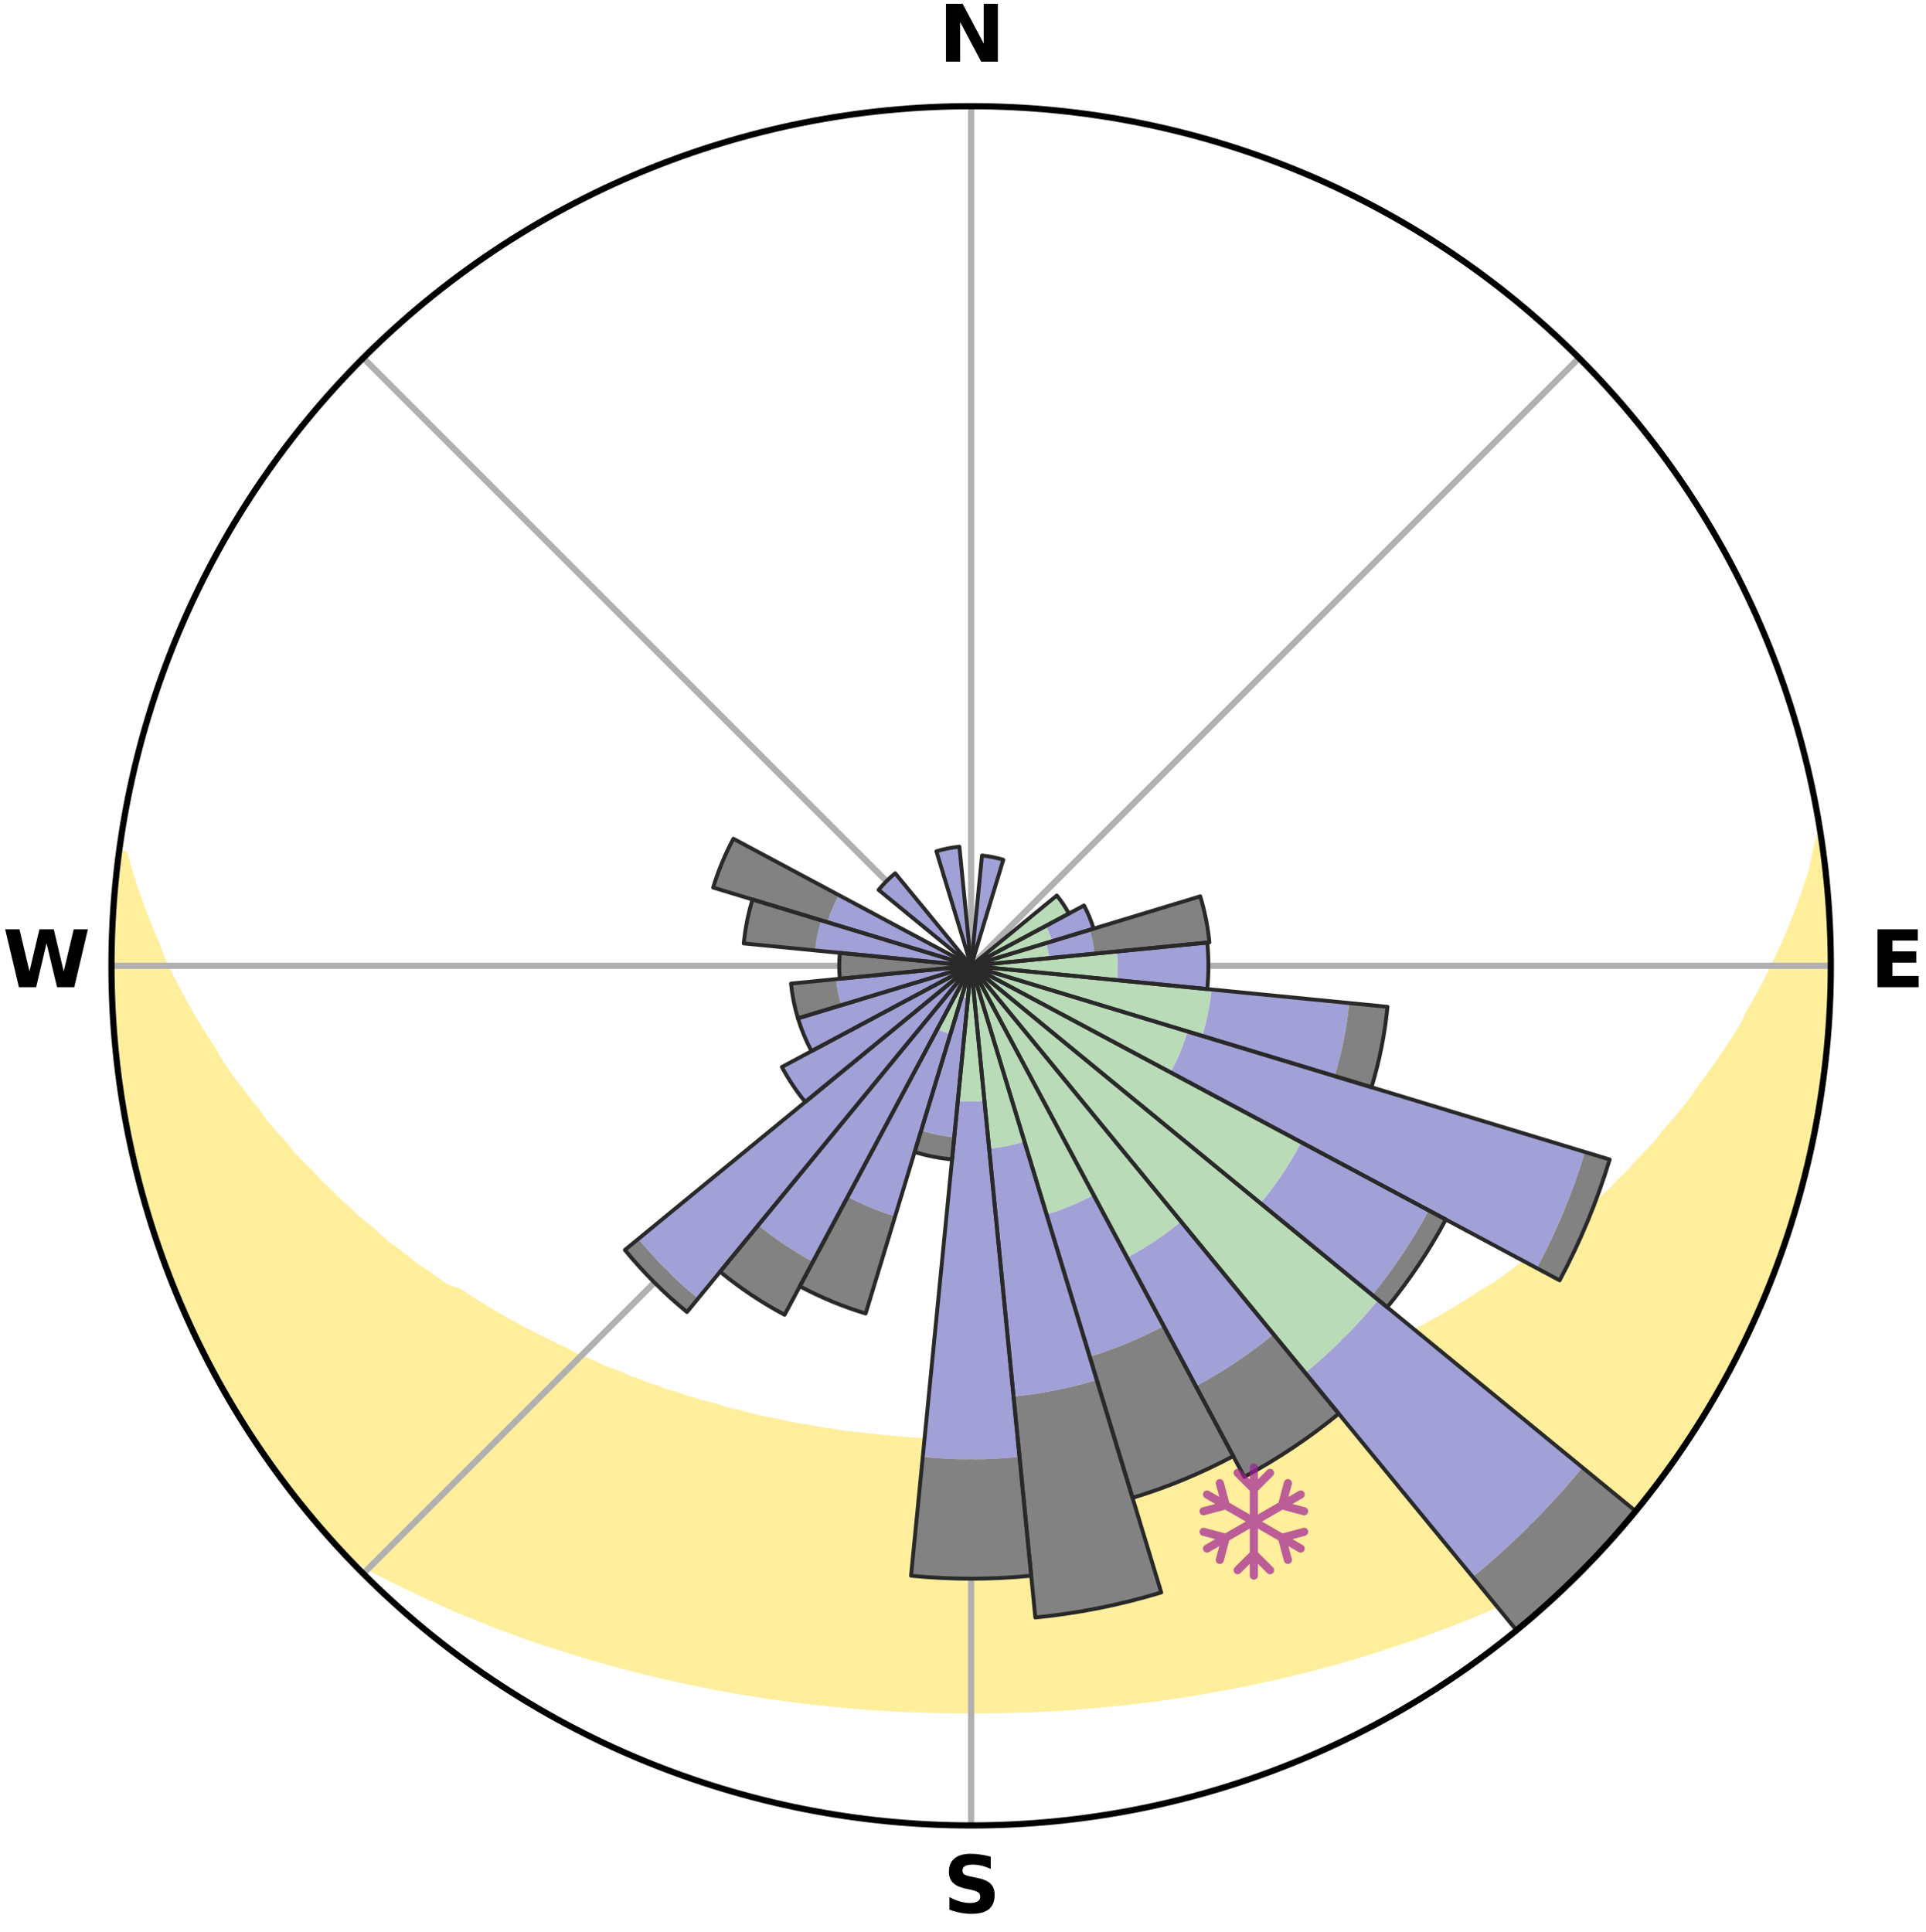 <?xml version="1.0" encoding="utf-8" standalone="no"?>
<!DOCTYPE svg PUBLIC "-//W3C//DTD SVG 1.1//EN"
  "http://www.w3.org/Graphics/SVG/1.1/DTD/svg11.dtd">
<svg xmlns:xlink="http://www.w3.org/1999/xlink" width="248.41pt" height="249.158pt" viewBox="0 0 248.41 249.158" xmlns="http://www.w3.org/2000/svg" version="1.1">
 <title>Ski Rose for Shames Mountain</title>
 <defs>
  <style type="text/css">*{stroke-linejoin: round; stroke-linecap: butt}</style>
 </defs>
 <g id="figure_1">
  <g id="patch_1">
   <path d="M 0 249.158 
L 248.41 249.158 
L 248.41 0 
L 0 0 
z
" style="fill: #ffffff"/>
  </g>
  <g id="axes_1">
   <g id="patch_2">
    <path d="M 236.135 124.579 
C 236.135 110.018 233.267 95.599 227.695 82.147 
C 222.122 68.695 213.955 56.471 203.659 46.175 
C 193.363 35.879 181.139 27.711 167.687 22.139 
C 154.235 16.567 139.815 13.699 125.255 13.699 
C 110.694 13.699 96.275 16.567 82.823 22.139 
C 69.371 27.711 57.147 35.879 46.851 46.175 
C 36.555 56.471 28.387 68.695 22.815 82.147 
C 17.243 95.599 14.375 110.018 14.375 124.579 
C 14.375 139.14 17.243 153.559 22.815 167.011 
C 28.387 180.463 36.555 192.687 46.851 202.983 
C 57.147 213.279 69.371 221.447 82.823 227.019 
C 96.275 232.591 110.694 235.459 125.255 235.459 
C 139.815 235.459 154.235 232.591 167.687 227.019 
C 181.139 221.447 193.363 213.279 203.659 202.983 
C 213.955 192.687 222.122 180.463 227.695 167.011 
C 233.267 153.559 236.135 139.14 236.135 124.579 
M 125.255 124.579 
C 125.255 124.579 125.255 124.579 125.255 124.579 
C 125.255 124.579 125.255 124.579 125.255 124.579 
C 125.255 124.579 125.255 124.579 125.255 124.579 
C 125.255 124.579 125.255 124.579 125.255 124.579 
C 125.255 124.579 125.255 124.579 125.255 124.579 
C 125.255 124.579 125.255 124.579 125.255 124.579 
C 125.255 124.579 125.255 124.579 125.255 124.579 
C 125.255 124.579 125.255 124.579 125.255 124.579 
C 125.255 124.579 125.255 124.579 125.255 124.579 
C 125.255 124.579 125.255 124.579 125.255 124.579 
C 125.255 124.579 125.255 124.579 125.255 124.579 
C 125.255 124.579 125.255 124.579 125.255 124.579 
C 125.255 124.579 125.255 124.579 125.255 124.579 
C 125.255 124.579 125.255 124.579 125.255 124.579 
C 125.255 124.579 125.255 124.579 125.255 124.579 
C 125.255 124.579 125.255 124.579 125.255 124.579 
z
" style="fill: #ffffff"/>
   </g>
   <g id="PolyCollection_1">
    <defs>
     <path id="m728fbb7c0d" d="M 234.854 -140.959 
L 234.705 -140.936 
L 234.208 -138.923 
L 233.806 -136.947 
L 233.187 -134.972 
L 232.513 -133.02 
L 231.792 -131.095 
L 231.026 -129.197 
L 230.22 -127.328 
L 229.376 -125.488 
L 228.497 -123.678 
L 227.584 -121.899 
L 226.639 -120.153 
L 225.663 -118.438 
L 224.835 -116.742 
L 223.803 -115.09 
L 222.745 -113.472 
L 221.661 -111.887 
L 220.553 -110.337 
L 219.423 -108.821 
L 218.444 -107.307 
L 217.272 -105.858 
L 216.08 -104.444 
L 214.871 -103.064 
L 213.812 -101.677 
L 212.569 -100.365 
L 211.311 -99.088 
L 210.203 -97.795 
L 208.918 -96.586 
L 207.781 -95.355 
L 206.473 -94.213 
L 205.311 -93.044 
L 203.985 -91.968 
L 202.801 -90.861 
L 201.46 -89.85 
L 200.259 -88.804 
L 199.049 -87.787 
L 197.691 -86.871 
L 196.469 -85.913 
L 195.24 -84.983 
L 194.006 -84.082 
L 192.767 -83.208 
L 191.397 -82.442 
L 190.153 -81.624 
L 188.907 -80.832 
L 187.659 -80.067 
L 186.409 -79.327 
L 185.158 -78.613 
L 183.908 -77.924 
L 182.658 -77.26 
L 181.409 -76.619 
L 180.261 -75.914 
L 179.012 -75.319 
L 177.766 -74.748 
L 176.523 -74.198 
L 175.284 -73.669 
L 174.132 -73.073 
L 172.898 -72.586 
L 171.668 -72.119 
L 170.518 -71.583 
L 169.295 -71.154 
L 168.147 -70.656 
L 166.933 -70.264 
L 165.787 -69.803 
L 164.582 -69.445 
L 163.44 -69.019 
L 162.245 -68.693 
L 161.108 -68.301 
L 159.924 -68.005 
L 158.792 -67.644 
L 157.662 -67.3 
L 156.493 -67.046 
L 155.369 -66.731 
L 154.246 -66.431 
L 153.093 -66.215 
L 151.977 -65.942 
L 150.863 -65.683 
L 149.726 -65.501 
L 148.619 -65.267 
L 147.513 -65.046 
L 146.41 -64.837 
L 145.31 -64.642 
L 144.195 -64.509 
L 143.1 -64.335 
L 142.007 -64.172 
L 140.916 -64.021 
L 139.827 -63.881 
L 138.74 -63.752 
L 137.654 -63.634 
L 136.57 -63.527 
L 135.483 -63.459 
L 134.403 -63.369 
L 133.324 -63.29 
L 132.246 -63.221 
L 131.169 -63.161 
L 130.092 -63.112 
L 129.017 -63.072 
L 127.942 -63.042 
L 126.867 -63.022 
L 125.792 -63.011 
L 124.718 -63.012 
L 123.643 -63.026 
L 122.568 -63.051 
L 121.493 -63.075 
L 120.418 -63.116 
L 119.341 -63.166 
L 118.265 -63.226 
L 117.187 -63.296 
L 116.108 -63.376 
L 115.028 -63.466 
L 113.947 -63.567 
L 112.864 -63.678 
L 111.78 -63.799 
L 110.695 -63.932 
L 109.597 -64.033 
L 108.506 -64.185 
L 107.414 -64.348 
L 106.319 -64.523 
L 105.223 -64.71 
L 104.124 -64.908 
L 103.002 -65.062 
L 101.898 -65.284 
L 100.791 -65.519 
L 99.682 -65.766 
L 98.541 -65.962 
L 97.426 -66.235 
L 96.309 -66.523 
L 95.19 -66.825 
L 94.029 -67.068 
L 92.904 -67.399 
L 91.777 -67.745 
L 90.6 -68.028 
L 89.468 -68.405 
L 88.281 -68.718 
L 87.144 -69.127 
L 85.946 -69.47 
L 84.805 -69.914 
L 83.598 -70.29 
L 82.453 -70.77 
L 81.237 -71.181 
L 80.09 -71.698 
L 78.867 -72.147 
L 77.638 -72.615 
L 76.489 -73.191 
L 75.255 -73.699 
L 74.017 -74.227 
L 72.868 -74.866 
L 71.627 -75.438 
L 70.383 -76.032 
L 69.137 -76.65 
L 67.889 -77.29 
L 66.64 -77.955 
L 65.391 -78.644 
L 64.142 -79.358 
L 62.894 -80.098 
L 61.647 -80.863 
L 60.403 -81.654 
L 59.161 -82.472 
L 57.478 -83.046 
L 56.239 -83.926 
L 55.005 -84.834 
L 53.64 -85.695 
L 52.415 -86.661 
L 51.198 -87.656 
L 49.844 -88.61 
L 48.641 -89.664 
L 47.448 -90.748 
L 46.114 -91.798 
L 44.94 -92.942 
L 43.623 -94.058 
L 42.473 -95.265 
L 41.177 -96.447 
L 40.054 -97.715 
L 38.784 -98.965 
L 37.527 -100.25 
L 36.451 -101.613 
L 35.225 -102.965 
L 34.017 -104.352 
L 32.997 -105.809 
L 31.826 -107.263 
L 30.676 -108.752 
L 29.548 -110.276 
L 28.442 -111.833 
L 27.535 -113.445 
L 26.479 -115.068 
L 25.45 -116.724 
L 24.448 -118.413 
L 23.476 -120.135 
L 22.534 -121.889 
L 21.625 -123.675 
L 20.749 -125.491 
L 20.084 -127.333 
L 19.282 -129.206 
L 18.521 -131.107 
L 17.804 -133.036 
L 17.137 -134.99 
L 16.525 -136.967 
L 15.976 -138.966 
L 15.373 -139.045 
L 15.373 -139.045 
L 15.165 -137.122 
L 14.977 -135.198 
L 14.836 -133.269 
L 14.714 -131.34 
L 14.488 -129.415 
L 14.433 -127.481 
L 14.423 -125.546 
L 14.435 -123.612 
L 14.49 -121.679 
L 14.568 -119.746 
L 14.688 -117.817 
L 14.831 -115.889 
L 15.008 -113.963 
L 15.223 -112.043 
L 15.464 -110.125 
L 15.593 -108.19 
L 15.901 -106.28 
L 16.239 -104.374 
L 16.609 -102.475 
L 17.008 -100.581 
L 17.441 -98.695 
L 18.048 -96.854 
L 18.539 -94.984 
L 19.067 -93.125 
L 19.619 -91.272 
L 20.201 -89.429 
L 20.823 -87.598 
L 21.467 -85.774 
L 22.151 -83.965 
L 22.857 -82.164 
L 23.593 -80.375 
L 24.37 -78.603 
L 25.179 -76.845 
L 26.12 -75.152 
L 26.989 -73.425 
L 27.88 -71.709 
L 28.803 -70.009 
L 29.759 -68.328 
L 30.749 -66.666 
L 31.773 -65.024 
L 32.828 -63.403 
L 33.918 -61.805 
L 35.043 -60.232 
L 36.139 -58.636 
L 37.323 -57.107 
L 38.498 -55.569 
L 39.716 -54.067 
L 40.944 -52.571 
L 42.214 -51.111 
L 43.51 -49.674 
L 45.156 -48.568 
L 46.899 -47.579 
L 48.616 -46.591 
L 50.384 -45.681 
L 52.159 -44.809 
L 53.94 -43.972 
L 55.686 -43.125 
L 57.473 -42.353 
L 59.225 -41.569 
L 61.012 -40.857 
L 62.766 -40.131 
L 64.521 -39.433 
L 66.304 -38.805 
L 68.056 -38.161 
L 69.807 -37.544 
L 71.581 -36.992 
L 73.328 -36.424 
L 75.072 -35.882 
L 76.814 -35.362 
L 78.554 -34.867 
L 80.29 -34.394 
L 82.024 -33.943 
L 83.754 -33.514 
L 85.481 -33.106 
L 87.205 -32.719 
L 88.926 -32.352 
L 90.643 -32.005 
L 92.346 -31.649 
L 94.058 -31.341 
L 95.766 -31.052 
L 97.471 -30.781 
L 99.166 -30.504 
L 100.865 -30.27 
L 102.561 -30.052 
L 104.25 -29.832 
L 105.941 -29.649 
L 107.63 -29.482 
L 109.313 -29.316 
L 110.998 -29.183 
L 112.679 -29.052 
L 114.359 -28.951 
L 116.039 -28.864 
L 117.716 -28.785 
L 119.392 -28.73 
L 121.068 -28.685 
L 122.743 -28.661 
L 124.418 -28.649 
L 126.092 -28.65 
L 127.767 -28.659 
L 129.442 -28.688 
L 131.117 -28.728 
L 132.794 -28.783 
L 134.471 -28.861 
L 136.151 -28.948 
L 137.83 -29.061 
L 139.513 -29.178 
L 141.195 -29.327 
L 142.881 -29.478 
L 144.57 -29.643 
L 146.257 -29.845 
L 147.95 -30.046 
L 149.647 -30.263 
L 151.34 -30.52 
L 153.041 -30.774 
L 154.746 -31.044 
L 156.446 -31.36 
L 158.156 -31.669 
L 159.87 -31.995 
L 161.588 -32.343 
L 163.309 -32.709 
L 165.033 -33.096 
L 166.761 -33.503 
L 168.491 -33.933 
L 170.225 -34.382 
L 171.962 -34.856 
L 173.702 -35.351 
L 175.444 -35.87 
L 177.189 -36.412 
L 178.936 -36.98 
L 180.685 -37.571 
L 182.462 -38.148 
L 184.214 -38.792 
L 185.968 -39.462 
L 187.753 -40.117 
L 189.507 -40.844 
L 191.294 -41.556 
L 193.048 -42.339 
L 194.835 -43.112 
L 196.581 -43.959 
L 198.362 -44.796 
L 200.138 -45.669 
L 201.866 -46.619 
L 203.623 -47.567 
L 205.367 -48.556 
L 206.999 -49.675 
L 208.286 -51.119 
L 209.563 -52.573 
L 210.797 -54.064 
L 212.03 -55.555 
L 213.133 -57.148 
L 214.379 -58.631 
L 215.456 -60.239 
L 216.602 -61.798 
L 217.702 -63.39 
L 218.756 -65.012 
L 219.764 -66.664 
L 220.757 -68.324 
L 221.753 -69.983 
L 222.639 -71.704 
L 223.571 -73.399 
L 224.457 -75.119 
L 225.309 -76.856 
L 226.123 -78.611 
L 226.894 -80.385 
L 227.637 -82.171 
L 228.327 -83.978 
L 229.106 -85.751 
L 229.74 -87.579 
L 230.306 -89.43 
L 230.967 -91.248 
L 231.491 -93.11 
L 232.076 -94.955 
L 232.528 -96.836 
L 233.037 -98.703 
L 233.417 -100.6 
L 233.908 -102.473 
L 234.159 -104.395 
L 234.58 -106.284 
L 234.902 -108.192 
L 235.186 -110.106 
L 235.352 -112.035 
L 235.563 -113.958 
L 235.659 -115.89 
L 235.871 -117.813 
L 235.975 -119.745 
L 236.043 -121.678 
L 236 -123.613 
L 236.075 -125.546 
L 236.039 -127.48 
L 235.968 -129.413 
L 235.79 -131.34 
L 235.73 -133.274 
L 235.56 -135.2 
L 235.357 -137.124 
L 235.047 -139.033 
L 234.854 -140.959 
z
" style="stroke: #ffee9c"/>
    </defs>
    <g clip-path="url(#pbf409b4440)">
     <use xlink:href="#m728fbb7c0d" x="0" y="249.158" style="fill: #ffee9c; stroke: #ffee9c"/>
    </g>
   </g>
   <g id="matplotlib.axis_1">
    <g id="xtick_1">
     <g id="line2d_1">
      <path d="M 125.255 124.579 
L 125.255 13.699 
" clip-path="url(#pbf409b4440)" style="fill: none; stroke: #b0b0b0; stroke-width: 0.8; stroke-linecap: square"/>
     </g>
     <g id="text_1">
      <!-- N -->
      <g transform="translate(121.07 7.958) scale(0.1 -0.1)">
       <defs>
        <path id="DejaVuSans-Bold-4e" d="M 588 4666 
L 1931 4666 
L 3628 1466 
L 3628 4666 
L 4769 4666 
L 4769 0 
L 3425 0 
L 1728 3200 
L 1728 0 
L 588 0 
L 588 4666 
z
" transform="scale(0.016)"/>
       </defs>
       <use xlink:href="#DejaVuSans-Bold-4e"/>
      </g>
     </g>
    </g>
    <g id="xtick_2">
     <g id="line2d_2">
      <path d="M 125.255 124.579 
L 203.659 46.175 
" clip-path="url(#pbf409b4440)" style="fill: none; stroke: #b0b0b0; stroke-width: 0.8; stroke-linecap: square"/>
     </g>
    </g>
    <g id="xtick_3">
     <g id="line2d_3">
      <path d="M 125.255 124.579 
L 236.135 124.579 
" clip-path="url(#pbf409b4440)" style="fill: none; stroke: #b0b0b0; stroke-width: 0.8; stroke-linecap: square"/>
     </g>
     <g id="text_2">
      <!-- E -->
      <g transform="translate(241.219 127.338) scale(0.1 -0.1)">
       <defs>
        <path id="DejaVuSans-Bold-45" d="M 588 4666 
L 3834 4666 
L 3834 3756 
L 1791 3756 
L 1791 2888 
L 3713 2888 
L 3713 1978 
L 1791 1978 
L 1791 909 
L 3903 909 
L 3903 0 
L 588 0 
L 588 4666 
z
" transform="scale(0.016)"/>
       </defs>
       <use xlink:href="#DejaVuSans-Bold-45"/>
      </g>
     </g>
    </g>
    <g id="xtick_4">
     <g id="line2d_4">
      <path d="M 125.255 124.579 
L 203.659 202.983 
" clip-path="url(#pbf409b4440)" style="fill: none; stroke: #b0b0b0; stroke-width: 0.8; stroke-linecap: square"/>
     </g>
    </g>
    <g id="xtick_5">
     <g id="line2d_5">
      <path d="M 125.255 124.579 
L 125.255 235.459 
" clip-path="url(#pbf409b4440)" style="fill: none; stroke: #b0b0b0; stroke-width: 0.8; stroke-linecap: square"/>
     </g>
     <g id="text_3">
      <!-- S -->
      <g transform="translate(121.654 246.718) scale(0.1 -0.1)">
       <defs>
        <path id="DejaVuSans-Bold-53" d="M 3834 4519 
L 3834 3531 
Q 3450 3703 3084 3790 
Q 2719 3878 2394 3878 
Q 1963 3878 1756 3759 
Q 1550 3641 1550 3391 
Q 1550 3203 1689 3098 
Q 1828 2994 2194 2919 
L 2706 2816 
Q 3484 2659 3812 2340 
Q 4141 2022 4141 1434 
Q 4141 663 3683 286 
Q 3225 -91 2284 -91 
Q 1841 -91 1394 -6 
Q 947 78 500 244 
L 500 1259 
Q 947 1022 1364 901 
Q 1781 781 2169 781 
Q 2563 781 2772 912 
Q 2981 1044 2981 1288 
Q 2981 1506 2839 1625 
Q 2697 1744 2272 1838 
L 1806 1941 
Q 1106 2091 782 2419 
Q 459 2747 459 3303 
Q 459 4000 909 4375 
Q 1359 4750 2203 4750 
Q 2588 4750 2994 4692 
Q 3400 4634 3834 4519 
z
" transform="scale(0.016)"/>
       </defs>
       <use xlink:href="#DejaVuSans-Bold-53"/>
      </g>
     </g>
    </g>
    <g id="xtick_6">
     <g id="line2d_6">
      <path d="M 125.255 124.579 
L 46.851 202.983 
" clip-path="url(#pbf409b4440)" style="fill: none; stroke: #b0b0b0; stroke-width: 0.8; stroke-linecap: square"/>
     </g>
    </g>
    <g id="xtick_7">
     <g id="line2d_7">
      <path d="M 125.255 124.579 
L 14.375 124.579 
" clip-path="url(#pbf409b4440)" style="fill: none; stroke: #b0b0b0; stroke-width: 0.8; stroke-linecap: square"/>
     </g>
     <g id="text_4">
      <!-- W -->
      <g transform="translate(0.36 127.338) scale(0.1 -0.1)">
       <defs>
        <path id="DejaVuSans-Bold-57" d="M 191 4666 
L 1344 4666 
L 2150 1275 
L 2950 4666 
L 4109 4666 
L 4909 1275 
L 5716 4666 
L 6859 4666 
L 5759 0 
L 4372 0 
L 3525 3547 
L 2688 0 
L 1300 0 
L 191 4666 
z
" transform="scale(0.016)"/>
       </defs>
       <use xlink:href="#DejaVuSans-Bold-57"/>
      </g>
     </g>
    </g>
    <g id="xtick_8">
     <g id="line2d_8">
      <path d="M 125.255 124.579 
L 46.851 46.175 
" clip-path="url(#pbf409b4440)" style="fill: none; stroke: #b0b0b0; stroke-width: 0.8; stroke-linecap: square"/>
     </g>
    </g>
   </g>
   <g id="matplotlib.axis_2"/>
   <g id="patch_3">
    <path d="M 125.255 124.579 
C 125.255 124.579 125.255 124.579 125.255 124.579 
C 125.255 124.579 125.255 124.579 125.255 124.579 
L 125.255 124.579 
C 125.255 124.579 125.255 124.579 125.255 124.579 
C 125.255 124.579 125.255 124.579 125.255 124.579 
z
" clip-path="url(#pbf409b4440)" style="fill: #d9d9d9"/>
   </g>
   <g id="patch_4">
    <path d="M 125.255 124.579 
C 125.255 124.579 125.255 124.579 125.255 124.579 
C 125.255 124.579 125.255 124.579 125.255 124.579 
L 125.255 124.579 
C 125.255 124.579 125.255 124.579 125.255 124.579 
C 125.255 124.579 125.255 124.579 125.255 124.579 
z
" clip-path="url(#pbf409b4440)" style="fill: #d9d9d9"/>
   </g>
   <g id="patch_5">
    <path d="M 125.255 124.579 
C 125.255 124.579 125.255 124.579 125.255 124.579 
C 125.255 124.579 125.255 124.579 125.255 124.579 
L 125.255 124.579 
C 125.255 124.579 125.255 124.579 125.255 124.579 
C 125.255 124.579 125.255 124.579 125.255 124.579 
z
" clip-path="url(#pbf409b4440)" style="fill: #d9d9d9"/>
   </g>
   <g id="patch_6">
    <path d="M 125.255 124.579 
C 125.255 124.579 125.255 124.579 125.255 124.579 
C 125.255 124.579 125.255 124.579 125.255 124.579 
L 125.255 124.579 
C 125.255 124.579 125.255 124.579 125.255 124.579 
C 125.255 124.579 125.255 124.579 125.255 124.579 
z
" clip-path="url(#pbf409b4440)" style="fill: #d9d9d9"/>
   </g>
   <g id="patch_7">
    <path d="M 125.255 124.579 
C 125.255 124.579 125.255 124.579 125.255 124.579 
C 125.255 124.579 125.255 124.579 125.255 124.579 
L 125.255 124.579 
C 125.255 124.579 125.255 124.579 125.255 124.579 
C 125.255 124.579 125.255 124.579 125.255 124.579 
z
" clip-path="url(#pbf409b4440)" style="fill: #d9d9d9"/>
   </g>
   <g id="patch_8">
    <path d="M 125.255 124.579 
C 125.255 124.579 125.255 124.579 125.255 124.579 
C 125.255 124.579 125.255 124.579 125.255 124.579 
L 125.255 124.579 
C 125.255 124.579 125.255 124.579 125.255 124.579 
C 125.255 124.579 125.255 124.579 125.255 124.579 
z
" clip-path="url(#pbf409b4440)" style="fill: #d9d9d9"/>
   </g>
   <g id="patch_9">
    <path d="M 125.255 124.579 
C 125.255 124.579 125.255 124.579 125.255 124.579 
C 125.255 124.579 125.255 124.579 125.255 124.579 
L 125.255 124.579 
C 125.255 124.579 125.255 124.579 125.255 124.579 
C 125.255 124.579 125.255 124.579 125.255 124.579 
z
" clip-path="url(#pbf409b4440)" style="fill: #d9d9d9"/>
   </g>
   <g id="patch_10">
    <path d="M 125.255 124.579 
C 125.255 124.579 125.255 124.579 125.255 124.579 
C 125.255 124.579 125.255 124.579 125.255 124.579 
L 125.255 124.579 
C 125.255 124.579 125.255 124.579 125.255 124.579 
C 125.255 124.579 125.255 124.579 125.255 124.579 
z
" clip-path="url(#pbf409b4440)" style="fill: #d9d9d9"/>
   </g>
   <g id="patch_11">
    <path d="M 125.255 124.579 
C 125.255 124.579 125.255 124.579 125.255 124.579 
C 125.255 124.579 125.255 124.579 125.255 124.579 
L 125.255 124.579 
C 125.255 124.579 125.255 124.579 125.255 124.579 
C 125.255 124.579 125.255 124.579 125.255 124.579 
z
" clip-path="url(#pbf409b4440)" style="fill: #d9d9d9"/>
   </g>
   <g id="patch_12">
    <path d="M 125.255 124.579 
C 125.255 124.579 125.255 124.579 125.255 124.579 
C 125.255 124.579 125.255 124.579 125.255 124.579 
L 125.255 124.579 
C 125.255 124.579 125.255 124.579 125.255 124.579 
C 125.255 124.579 125.255 124.579 125.255 124.579 
z
" clip-path="url(#pbf409b4440)" style="fill: #d9d9d9"/>
   </g>
   <g id="patch_13">
    <path d="M 125.255 124.579 
C 125.255 124.579 125.255 124.579 125.255 124.579 
C 125.255 124.579 125.255 124.579 125.255 124.579 
L 125.255 124.579 
C 125.255 124.579 125.255 124.579 125.255 124.579 
C 125.255 124.579 125.255 124.579 125.255 124.579 
z
" clip-path="url(#pbf409b4440)" style="fill: #d9d9d9"/>
   </g>
   <g id="patch_14">
    <path d="M 125.255 124.579 
C 125.255 124.579 125.255 124.579 125.255 124.579 
C 125.255 124.579 125.255 124.579 125.255 124.579 
L 125.255 124.579 
C 125.255 124.579 125.255 124.579 125.255 124.579 
C 125.255 124.579 125.255 124.579 125.255 124.579 
z
" clip-path="url(#pbf409b4440)" style="fill: #d9d9d9"/>
   </g>
   <g id="patch_15">
    <path d="M 125.255 124.579 
C 125.255 124.579 125.255 124.579 125.255 124.579 
C 125.255 124.579 125.255 124.579 125.255 124.579 
L 125.255 124.579 
C 125.255 124.579 125.255 124.579 125.255 124.579 
C 125.255 124.579 125.255 124.579 125.255 124.579 
z
" clip-path="url(#pbf409b4440)" style="fill: #d9d9d9"/>
   </g>
   <g id="patch_16">
    <path d="M 125.255 124.579 
C 125.255 124.579 125.255 124.579 125.255 124.579 
C 125.255 124.579 125.255 124.579 125.255 124.579 
L 125.255 124.579 
C 125.255 124.579 125.255 124.579 125.255 124.579 
C 125.255 124.579 125.255 124.579 125.255 124.579 
z
" clip-path="url(#pbf409b4440)" style="fill: #d9d9d9"/>
   </g>
   <g id="patch_17">
    <path d="M 125.255 124.579 
C 125.255 124.579 125.255 124.579 125.255 124.579 
C 125.255 124.579 125.255 124.579 125.255 124.579 
L 125.255 124.579 
C 125.255 124.579 125.255 124.579 125.255 124.579 
C 125.255 124.579 125.255 124.579 125.255 124.579 
z
" clip-path="url(#pbf409b4440)" style="fill: #d9d9d9"/>
   </g>
   <g id="patch_18">
    <path d="M 125.255 124.579 
C 125.255 124.579 125.255 124.579 125.255 124.579 
C 125.255 124.579 125.255 124.579 125.255 124.579 
L 125.255 124.579 
C 125.255 124.579 125.255 124.579 125.255 124.579 
C 125.255 124.579 125.255 124.579 125.255 124.579 
z
" clip-path="url(#pbf409b4440)" style="fill: #d9d9d9"/>
   </g>
   <g id="patch_19">
    <path d="M 125.255 124.579 
C 125.255 124.579 125.255 124.579 125.255 124.579 
C 125.255 124.579 125.255 124.579 125.255 124.579 
L 125.255 124.579 
C 125.255 124.579 125.255 124.579 125.255 124.579 
C 125.255 124.579 125.255 124.579 125.255 124.579 
z
" clip-path="url(#pbf409b4440)" style="fill: #d9d9d9"/>
   </g>
   <g id="patch_20">
    <path d="M 125.255 124.579 
C 125.255 124.579 125.255 124.579 125.255 124.579 
C 125.255 124.579 125.255 124.579 125.255 124.579 
L 125.255 124.579 
C 125.255 124.579 125.255 124.579 125.255 124.579 
C 125.255 124.579 125.255 124.579 125.255 124.579 
z
" clip-path="url(#pbf409b4440)" style="fill: #d9d9d9"/>
   </g>
   <g id="patch_21">
    <path d="M 125.255 124.579 
C 125.255 124.579 125.255 124.579 125.255 124.579 
C 125.255 124.579 125.255 124.579 125.255 124.579 
L 125.255 124.579 
C 125.255 124.579 125.255 124.579 125.255 124.579 
C 125.255 124.579 125.255 124.579 125.255 124.579 
z
" clip-path="url(#pbf409b4440)" style="fill: #d9d9d9"/>
   </g>
   <g id="patch_22">
    <path d="M 125.255 124.579 
C 125.255 124.579 125.255 124.579 125.255 124.579 
C 125.255 124.579 125.255 124.579 125.255 124.579 
L 125.255 124.579 
C 125.255 124.579 125.255 124.579 125.255 124.579 
C 125.255 124.579 125.255 124.579 125.255 124.579 
z
" clip-path="url(#pbf409b4440)" style="fill: #d9d9d9"/>
   </g>
   <g id="patch_23">
    <path d="M 125.255 124.579 
C 125.255 124.579 125.255 124.579 125.255 124.579 
C 125.255 124.579 125.255 124.579 125.255 124.579 
L 125.255 124.579 
C 125.255 124.579 125.255 124.579 125.255 124.579 
C 125.255 124.579 125.255 124.579 125.255 124.579 
z
" clip-path="url(#pbf409b4440)" style="fill: #d9d9d9"/>
   </g>
   <g id="patch_24">
    <path d="M 125.255 124.579 
C 125.255 124.579 125.255 124.579 125.255 124.579 
C 125.255 124.579 125.255 124.579 125.255 124.579 
L 125.255 124.579 
C 125.255 124.579 125.255 124.579 125.255 124.579 
C 125.255 124.579 125.255 124.579 125.255 124.579 
z
" clip-path="url(#pbf409b4440)" style="fill: #d9d9d9"/>
   </g>
   <g id="patch_25">
    <path d="M 125.255 124.579 
C 125.255 124.579 125.255 124.579 125.255 124.579 
C 125.255 124.579 125.255 124.579 125.255 124.579 
L 125.255 124.579 
C 125.255 124.579 125.255 124.579 125.255 124.579 
C 125.255 124.579 125.255 124.579 125.255 124.579 
z
" clip-path="url(#pbf409b4440)" style="fill: #d9d9d9"/>
   </g>
   <g id="patch_26">
    <path d="M 125.255 124.579 
C 125.255 124.579 125.255 124.579 125.255 124.579 
C 125.255 124.579 125.255 124.579 125.255 124.579 
L 125.255 124.579 
C 125.255 124.579 125.255 124.579 125.255 124.579 
C 125.255 124.579 125.255 124.579 125.255 124.579 
z
" clip-path="url(#pbf409b4440)" style="fill: #d9d9d9"/>
   </g>
   <g id="patch_27">
    <path d="M 125.255 124.579 
C 125.255 124.579 125.255 124.579 125.255 124.579 
C 125.255 124.579 125.255 124.579 125.255 124.579 
L 125.255 124.579 
C 125.255 124.579 125.255 124.579 125.255 124.579 
C 125.255 124.579 125.255 124.579 125.255 124.579 
z
" clip-path="url(#pbf409b4440)" style="fill: #d9d9d9"/>
   </g>
   <g id="patch_28">
    <path d="M 125.255 124.579 
C 125.255 124.579 125.255 124.579 125.255 124.579 
C 125.255 124.579 125.255 124.579 125.255 124.579 
L 125.255 124.579 
C 125.255 124.579 125.255 124.579 125.255 124.579 
C 125.255 124.579 125.255 124.579 125.255 124.579 
z
" clip-path="url(#pbf409b4440)" style="fill: #d9d9d9"/>
   </g>
   <g id="patch_29">
    <path d="M 125.255 124.579 
C 125.255 124.579 125.255 124.579 125.255 124.579 
C 125.255 124.579 125.255 124.579 125.255 124.579 
L 125.255 124.579 
C 125.255 124.579 125.255 124.579 125.255 124.579 
C 125.255 124.579 125.255 124.579 125.255 124.579 
z
" clip-path="url(#pbf409b4440)" style="fill: #d9d9d9"/>
   </g>
   <g id="patch_30">
    <path d="M 125.255 124.579 
C 125.255 124.579 125.255 124.579 125.255 124.579 
C 125.255 124.579 125.255 124.579 125.255 124.579 
L 125.255 124.579 
C 125.255 124.579 125.255 124.579 125.255 124.579 
C 125.255 124.579 125.255 124.579 125.255 124.579 
z
" clip-path="url(#pbf409b4440)" style="fill: #d9d9d9"/>
   </g>
   <g id="patch_31">
    <path d="M 125.255 124.579 
C 125.255 124.579 125.255 124.579 125.255 124.579 
C 125.255 124.579 125.255 124.579 125.255 124.579 
L 125.255 124.579 
C 125.255 124.579 125.255 124.579 125.255 124.579 
C 125.255 124.579 125.255 124.579 125.255 124.579 
z
" clip-path="url(#pbf409b4440)" style="fill: #d9d9d9"/>
   </g>
   <g id="patch_32">
    <path d="M 125.255 124.579 
C 125.255 124.579 125.255 124.579 125.255 124.579 
C 125.255 124.579 125.255 124.579 125.255 124.579 
L 125.255 124.579 
C 125.255 124.579 125.255 124.579 125.255 124.579 
C 125.255 124.579 125.255 124.579 125.255 124.579 
z
" clip-path="url(#pbf409b4440)" style="fill: #d9d9d9"/>
   </g>
   <g id="patch_33">
    <path d="M 125.255 124.579 
C 125.255 124.579 125.255 124.579 125.255 124.579 
C 125.255 124.579 125.255 124.579 125.255 124.579 
L 125.255 124.579 
C 125.255 124.579 125.255 124.579 125.255 124.579 
C 125.255 124.579 125.255 124.579 125.255 124.579 
z
" clip-path="url(#pbf409b4440)" style="fill: #d9d9d9"/>
   </g>
   <g id="patch_34">
    <path d="M 125.255 124.579 
C 125.255 124.579 125.255 124.579 125.255 124.579 
C 125.255 124.579 125.255 124.579 125.255 124.579 
L 125.255 124.579 
C 125.255 124.579 125.255 124.579 125.255 124.579 
C 125.255 124.579 125.255 124.579 125.255 124.579 
z
" clip-path="url(#pbf409b4440)" style="fill: #d9d9d9"/>
   </g>
   <g id="patch_35">
    <path d="M 125.255 124.579 
C 125.255 124.579 125.255 124.579 125.255 124.579 
C 125.255 124.579 125.255 124.579 125.255 124.579 
L 125.255 124.579 
C 125.255 124.579 125.255 124.579 125.255 124.579 
C 125.255 124.579 125.255 124.579 125.255 124.579 
z
" clip-path="url(#pbf409b4440)" style="fill: #badbb8"/>
   </g>
   <g id="patch_36">
    <path d="M 125.255 124.579 
C 125.255 124.579 125.255 124.579 125.255 124.579 
C 125.255 124.579 125.255 124.579 125.255 124.579 
L 125.255 124.579 
C 125.255 124.579 125.255 124.579 125.255 124.579 
C 125.255 124.579 125.255 124.579 125.255 124.579 
z
" clip-path="url(#pbf409b4440)" style="fill: #badbb8"/>
   </g>
   <g id="patch_37">
    <path d="M 125.255 124.579 
C 125.255 124.579 125.255 124.579 125.255 124.579 
C 125.255 124.579 125.255 124.579 125.255 124.579 
L 125.255 124.579 
C 125.255 124.579 125.255 124.579 125.255 124.579 
C 125.255 124.579 125.255 124.579 125.255 124.579 
z
" clip-path="url(#pbf409b4440)" style="fill: #badbb8"/>
   </g>
   <g id="patch_38">
    <path d="M 125.255 124.579 
C 125.255 124.579 125.255 124.579 125.255 124.579 
C 125.255 124.579 125.255 124.579 125.255 124.579 
L 125.255 124.579 
C 125.255 124.579 125.255 124.579 125.255 124.579 
C 125.255 124.579 125.255 124.579 125.255 124.579 
z
" clip-path="url(#pbf409b4440)" style="fill: #badbb8"/>
   </g>
   <g id="patch_39">
    <path d="M 125.255 124.579 
C 125.255 124.579 125.255 124.579 125.255 124.579 
C 125.255 124.579 125.255 124.579 125.255 124.579 
L 125.255 124.579 
C 125.255 124.579 125.255 124.579 125.255 124.579 
C 125.255 124.579 125.255 124.579 125.255 124.579 
z
" clip-path="url(#pbf409b4440)" style="fill: #badbb8"/>
   </g>
   <g id="patch_40">
    <path d="M 125.255 124.579 
C 125.255 124.579 125.255 124.579 125.255 124.579 
C 125.255 124.579 125.255 124.579 125.255 124.579 
L 137.862 117.841 
C 137.641 117.428 137.4 117.026 137.14 116.637 
C 136.881 116.248 136.602 115.872 136.305 115.511 
z
" clip-path="url(#pbf409b4440)" style="fill: #badbb8"/>
   </g>
   <g id="patch_41">
    <path d="M 125.255 124.579 
C 125.255 124.579 125.255 124.579 125.255 124.579 
C 125.255 124.579 125.255 124.579 125.255 124.579 
L 135.702 121.41 
C 135.599 121.068 135.478 120.731 135.342 120.401 
C 135.205 120.071 135.052 119.748 134.883 119.432 
z
" clip-path="url(#pbf409b4440)" style="fill: #badbb8"/>
   </g>
   <g id="patch_42">
    <path d="M 125.255 124.579 
C 125.255 124.579 125.255 124.579 125.255 124.579 
C 125.255 124.579 125.255 124.579 125.255 124.579 
L 135.314 123.588 
C 135.282 123.259 135.233 122.932 135.169 122.607 
C 135.104 122.283 135.024 121.961 134.927 121.645 
z
" clip-path="url(#pbf409b4440)" style="fill: #badbb8"/>
   </g>
   <g id="patch_43">
    <path d="M 125.255 124.579 
C 125.255 124.579 125.255 124.579 125.255 124.579 
C 125.255 124.579 125.255 124.579 125.255 124.579 
L 144.074 126.433 
C 144.135 125.817 144.165 125.198 144.165 124.579 
C 144.165 123.96 144.135 123.342 144.074 122.726 
z
" clip-path="url(#pbf409b4440)" style="fill: #badbb8"/>
   </g>
   <g id="patch_44">
    <path d="M 125.255 124.579 
C 125.255 124.579 125.255 124.579 125.255 124.579 
C 125.255 124.579 125.255 124.579 125.255 124.579 
L 155.068 133.623 
C 155.364 132.647 155.612 131.657 155.811 130.657 
C 156.01 129.657 156.159 128.648 156.259 127.633 
z
" clip-path="url(#pbf409b4440)" style="fill: #badbb8"/>
   </g>
   <g id="patch_45">
    <path d="M 125.255 124.579 
C 125.255 124.579 125.255 124.579 125.255 124.579 
C 125.255 124.579 125.255 124.579 125.255 124.579 
L 150.988 138.334 
C 151.439 137.492 151.847 136.628 152.213 135.745 
C 152.578 134.863 152.9 133.963 153.177 133.049 
z
" clip-path="url(#pbf409b4440)" style="fill: #badbb8"/>
   </g>
   <g id="patch_46">
    <path d="M 125.255 124.579 
C 125.255 124.579 125.255 124.579 125.255 124.579 
C 125.255 124.579 125.255 124.579 125.255 124.579 
L 162.591 155.22 
C 163.594 153.998 164.536 152.727 165.415 151.413 
C 166.293 150.098 167.106 148.742 167.851 147.347 
z
" clip-path="url(#pbf409b4440)" style="fill: #badbb8"/>
   </g>
   <g id="patch_47">
    <path d="M 125.255 124.579 
C 125.255 124.579 125.255 124.579 125.255 124.579 
C 125.255 124.579 125.255 124.579 125.255 124.579 
L 168.35 177.091 
C 170.069 175.68 171.717 174.186 173.289 172.614 
C 174.862 171.041 176.356 169.393 177.766 167.674 
z
" clip-path="url(#pbf409b4440)" style="fill: #badbb8"/>
   </g>
   <g id="patch_48">
    <path d="M 125.255 124.579 
C 125.255 124.579 125.255 124.579 125.255 124.579 
C 125.255 124.579 125.255 124.579 125.255 124.579 
L 145.376 162.224 
C 146.609 161.565 147.808 160.847 148.969 160.07 
C 150.131 159.294 151.254 158.461 152.334 157.575 
z
" clip-path="url(#pbf409b4440)" style="fill: #badbb8"/>
   </g>
   <g id="patch_49">
    <path d="M 125.255 124.579 
C 125.255 124.579 125.255 124.579 125.255 124.579 
C 125.255 124.579 125.255 124.579 125.255 124.579 
L 134.986 156.66 
C 136.036 156.341 137.07 155.971 138.084 155.551 
C 139.098 155.131 140.09 154.662 141.058 154.145 
z
" clip-path="url(#pbf409b4440)" style="fill: #badbb8"/>
   </g>
   <g id="patch_50">
    <path d="M 125.255 124.579 
C 125.255 124.579 125.255 124.579 125.255 124.579 
C 125.255 124.579 125.255 124.579 125.255 124.579 
L 127.578 148.17 
C 128.351 148.094 129.118 147.98 129.879 147.829 
C 130.64 147.677 131.394 147.489 132.136 147.263 
z
" clip-path="url(#pbf409b4440)" style="fill: #badbb8"/>
   </g>
   <g id="patch_51">
    <path d="M 125.255 124.579 
C 125.255 124.579 125.255 124.579 125.255 124.579 
C 125.255 124.579 125.255 124.579 125.255 124.579 
L 123.539 142.002 
C 124.109 142.058 124.682 142.086 125.255 142.086 
C 125.828 142.086 126.401 142.058 126.971 142.002 
z
" clip-path="url(#pbf409b4440)" style="fill: #badbb8"/>
   </g>
   <g id="patch_52">
    <path d="M 125.255 124.579 
C 125.255 124.579 125.255 124.579 125.255 124.579 
C 125.255 124.579 125.255 124.579 125.255 124.579 
L 124.057 128.528 
C 124.186 128.567 124.317 128.6 124.45 128.626 
C 124.582 128.653 124.716 128.672 124.85 128.686 
z
" clip-path="url(#pbf409b4440)" style="fill: #badbb8"/>
   </g>
   <g id="patch_53">
    <path d="M 125.255 124.579 
C 125.255 124.579 125.255 124.579 125.255 124.579 
C 125.255 124.579 125.255 124.579 125.255 124.579 
L 120.905 132.717 
C 121.172 132.859 121.445 132.988 121.724 133.104 
C 122.003 133.219 122.287 133.321 122.576 133.409 
z
" clip-path="url(#pbf409b4440)" style="fill: #badbb8"/>
   </g>
   <g id="patch_54">
    <path d="M 125.255 124.579 
C 125.255 124.579 125.255 124.579 125.255 124.579 
C 125.255 124.579 125.255 124.579 125.255 124.579 
L 125.255 124.579 
C 125.255 124.579 125.255 124.579 125.255 124.579 
C 125.255 124.579 125.255 124.579 125.255 124.579 
z
" clip-path="url(#pbf409b4440)" style="fill: #badbb8"/>
   </g>
   <g id="patch_55">
    <path d="M 125.255 124.579 
C 125.255 124.579 125.255 124.579 125.255 124.579 
C 125.255 124.579 125.255 124.579 125.255 124.579 
L 125.255 124.579 
C 125.255 124.579 125.255 124.579 125.255 124.579 
C 125.255 124.579 125.255 124.579 125.255 124.579 
z
" clip-path="url(#pbf409b4440)" style="fill: #badbb8"/>
   </g>
   <g id="patch_56">
    <path d="M 125.255 124.579 
C 125.255 124.579 125.255 124.579 125.255 124.579 
C 125.255 124.579 125.255 124.579 125.255 124.579 
L 125.255 124.579 
C 125.255 124.579 125.255 124.579 125.255 124.579 
C 125.255 124.579 125.255 124.579 125.255 124.579 
z
" clip-path="url(#pbf409b4440)" style="fill: #badbb8"/>
   </g>
   <g id="patch_57">
    <path d="M 125.255 124.579 
C 125.255 124.579 125.255 124.579 125.255 124.579 
C 125.255 124.579 125.255 124.579 125.255 124.579 
L 125.255 124.579 
C 125.255 124.579 125.255 124.579 125.255 124.579 
C 125.255 124.579 125.255 124.579 125.255 124.579 
z
" clip-path="url(#pbf409b4440)" style="fill: #badbb8"/>
   </g>
   <g id="patch_58">
    <path d="M 125.255 124.579 
C 125.255 124.579 125.255 124.579 125.255 124.579 
C 125.255 124.579 125.255 124.579 125.255 124.579 
L 125.255 124.579 
C 125.255 124.579 125.255 124.579 125.255 124.579 
C 125.255 124.579 125.255 124.579 125.255 124.579 
z
" clip-path="url(#pbf409b4440)" style="fill: #badbb8"/>
   </g>
   <g id="patch_59">
    <path d="M 125.255 124.579 
C 125.255 124.579 125.255 124.579 125.255 124.579 
C 125.255 124.579 125.255 124.579 125.255 124.579 
L 125.255 124.579 
C 125.255 124.579 125.255 124.579 125.255 124.579 
C 125.255 124.579 125.255 124.579 125.255 124.579 
z
" clip-path="url(#pbf409b4440)" style="fill: #badbb8"/>
   </g>
   <g id="patch_60">
    <path d="M 125.255 124.579 
C 125.255 124.579 125.255 124.579 125.255 124.579 
C 125.255 124.579 125.255 124.579 125.255 124.579 
L 125.255 124.579 
C 125.255 124.579 125.255 124.579 125.255 124.579 
C 125.255 124.579 125.255 124.579 125.255 124.579 
z
" clip-path="url(#pbf409b4440)" style="fill: #badbb8"/>
   </g>
   <g id="patch_61">
    <path d="M 125.255 124.579 
C 125.255 124.579 125.255 124.579 125.255 124.579 
C 125.255 124.579 125.255 124.579 125.255 124.579 
L 125.255 124.579 
C 125.255 124.579 125.255 124.579 125.255 124.579 
C 125.255 124.579 125.255 124.579 125.255 124.579 
z
" clip-path="url(#pbf409b4440)" style="fill: #badbb8"/>
   </g>
   <g id="patch_62">
    <path d="M 125.255 124.579 
C 125.255 124.579 125.255 124.579 125.255 124.579 
C 125.255 124.579 125.255 124.579 125.255 124.579 
L 125.255 124.579 
C 125.255 124.579 125.255 124.579 125.255 124.579 
C 125.255 124.579 125.255 124.579 125.255 124.579 
z
" clip-path="url(#pbf409b4440)" style="fill: #badbb8"/>
   </g>
   <g id="patch_63">
    <path d="M 125.255 124.579 
C 125.255 124.579 125.255 124.579 125.255 124.579 
C 125.255 124.579 125.255 124.579 125.255 124.579 
L 125.255 124.579 
C 125.255 124.579 125.255 124.579 125.255 124.579 
C 125.255 124.579 125.255 124.579 125.255 124.579 
z
" clip-path="url(#pbf409b4440)" style="fill: #badbb8"/>
   </g>
   <g id="patch_64">
    <path d="M 125.255 124.579 
C 125.255 124.579 125.255 124.579 125.255 124.579 
C 125.255 124.579 125.255 124.579 125.255 124.579 
L 125.255 124.579 
C 125.255 124.579 125.255 124.579 125.255 124.579 
C 125.255 124.579 125.255 124.579 125.255 124.579 
z
" clip-path="url(#pbf409b4440)" style="fill: #badbb8"/>
   </g>
   <g id="patch_65">
    <path d="M 125.255 124.579 
C 125.255 124.579 125.255 124.579 125.255 124.579 
C 125.255 124.579 125.255 124.579 125.255 124.579 
L 125.255 124.579 
C 125.255 124.579 125.255 124.579 125.255 124.579 
C 125.255 124.579 125.255 124.579 125.255 124.579 
z
" clip-path="url(#pbf409b4440)" style="fill: #badbb8"/>
   </g>
   <g id="patch_66">
    <path d="M 125.255 124.579 
C 125.255 124.579 125.255 124.579 125.255 124.579 
C 125.255 124.579 125.255 124.579 125.255 124.579 
L 125.255 124.579 
C 125.255 124.579 125.255 124.579 125.255 124.579 
C 125.255 124.579 125.255 124.579 125.255 124.579 
z
" clip-path="url(#pbf409b4440)" style="fill: #badbb8"/>
   </g>
   <g id="patch_67">
    <path d="M 125.255 124.579 
C 125.255 124.579 125.255 124.579 125.255 124.579 
C 125.255 124.579 125.255 124.579 125.255 124.579 
L 125.255 124.579 
C 125.255 124.579 125.255 124.579 125.255 124.579 
C 125.255 124.579 125.255 124.579 125.255 124.579 
z
" clip-path="url(#pbf409b4440)" style="fill: #a1a1d8"/>
   </g>
   <g id="patch_68">
    <path d="M 125.255 124.579 
C 125.255 124.579 125.255 124.579 125.255 124.579 
C 125.255 124.579 125.255 124.579 125.255 124.579 
L 129.404 110.9 
C 128.957 110.764 128.502 110.65 128.044 110.559 
C 127.585 110.468 127.122 110.399 126.656 110.353 
z
" clip-path="url(#pbf409b4440)" style="fill: #a1a1d8"/>
   </g>
   <g id="patch_69">
    <path d="M 125.255 124.579 
C 125.255 124.579 125.255 124.579 125.255 124.579 
C 125.255 124.579 125.255 124.579 125.255 124.579 
L 125.255 124.579 
C 125.255 124.579 125.255 124.579 125.255 124.579 
C 125.255 124.579 125.255 124.579 125.255 124.579 
z
" clip-path="url(#pbf409b4440)" style="fill: #a1a1d8"/>
   </g>
   <g id="patch_70">
    <path d="M 125.255 124.579 
C 125.255 124.579 125.255 124.579 125.255 124.579 
C 125.255 124.579 125.255 124.579 125.255 124.579 
L 125.255 124.579 
C 125.255 124.579 125.255 124.579 125.255 124.579 
C 125.255 124.579 125.255 124.579 125.255 124.579 
z
" clip-path="url(#pbf409b4440)" style="fill: #a1a1d8"/>
   </g>
   <g id="patch_71">
    <path d="M 125.255 124.579 
C 125.255 124.579 125.255 124.579 125.255 124.579 
C 125.255 124.579 125.255 124.579 125.255 124.579 
L 125.255 124.579 
C 125.255 124.579 125.255 124.579 125.255 124.579 
C 125.255 124.579 125.255 124.579 125.255 124.579 
z
" clip-path="url(#pbf409b4440)" style="fill: #a1a1d8"/>
   </g>
   <g id="patch_72">
    <path d="M 136.305 115.511 
C 136.602 115.872 136.881 116.248 137.14 116.637 
C 137.4 117.026 137.641 117.428 137.862 117.841 
L 137.862 117.841 
C 137.641 117.428 137.4 117.026 137.14 116.637 
C 136.881 116.248 136.602 115.872 136.305 115.511 
z
" clip-path="url(#pbf409b4440)" style="fill: #a1a1d8"/>
   </g>
   <g id="patch_73">
    <path d="M 134.883 119.432 
C 135.052 119.748 135.205 120.071 135.342 120.401 
C 135.478 120.731 135.599 121.068 135.702 121.41 
L 141.05 119.788 
C 140.893 119.271 140.711 118.762 140.504 118.262 
C 140.298 117.763 140.067 117.275 139.812 116.798 
z
" clip-path="url(#pbf409b4440)" style="fill: #a1a1d8"/>
   </g>
   <g id="patch_74">
    <path d="M 134.927 121.645 
C 135.024 121.961 135.104 122.283 135.169 122.607 
C 135.233 122.932 135.282 123.259 135.314 123.588 
L 141.16 123.013 
C 141.109 122.492 141.032 121.974 140.93 121.461 
C 140.828 120.948 140.7 120.44 140.549 119.94 
z
" clip-path="url(#pbf409b4440)" style="fill: #a1a1d8"/>
   </g>
   <g id="patch_75">
    <path d="M 144.074 122.726 
C 144.135 123.342 144.165 123.96 144.165 124.579 
C 144.165 125.198 144.135 125.817 144.074 126.433 
L 155.711 127.579 
C 155.809 126.582 155.858 125.581 155.858 124.579 
C 155.858 123.577 155.809 122.576 155.711 121.579 
z
" clip-path="url(#pbf409b4440)" style="fill: #a1a1d8"/>
   </g>
   <g id="patch_76">
    <path d="M 156.259 127.633 
C 156.159 128.648 156.01 129.657 155.811 130.657 
C 155.612 131.657 155.364 132.647 155.068 133.623 
L 172.145 138.803 
C 172.61 137.268 173 135.711 173.313 134.138 
C 173.626 132.565 173.861 130.978 174.019 129.382 
z
" clip-path="url(#pbf409b4440)" style="fill: #a1a1d8"/>
   </g>
   <g id="patch_77">
    <path d="M 153.177 133.049 
C 152.9 133.963 152.578 134.863 152.213 135.745 
C 151.847 136.628 151.439 137.492 150.988 138.334 
L 198.222 163.581 
C 199.499 161.193 200.657 158.743 201.693 156.241 
C 202.73 153.739 203.643 151.188 204.429 148.596 
z
" clip-path="url(#pbf409b4440)" style="fill: #a1a1d8"/>
   </g>
   <g id="patch_78">
    <path d="M 167.851 147.347 
C 167.106 148.742 166.293 150.098 165.415 151.413 
C 164.536 152.727 163.594 153.998 162.591 155.22 
L 176.985 167.033 
C 178.375 165.34 179.681 163.58 180.898 161.758 
C 182.115 159.937 183.241 158.057 184.274 156.125 
z
" clip-path="url(#pbf409b4440)" style="fill: #a1a1d8"/>
   </g>
   <g id="patch_79">
    <path d="M 177.766 167.674 
C 176.356 169.393 174.862 171.041 173.289 172.614 
C 171.717 174.186 170.069 175.68 168.35 177.091 
L 189.964 203.427 
C 192.545 201.309 195.02 199.066 197.381 196.705 
C 199.741 194.344 201.985 191.869 204.103 189.288 
z
" clip-path="url(#pbf409b4440)" style="fill: #a1a1d8"/>
   </g>
   <g id="patch_80">
    <path d="M 152.334 157.575 
C 151.254 158.461 150.131 159.294 148.969 160.07 
C 147.808 160.847 146.609 161.565 145.376 162.224 
L 154.238 178.803 
C 156.013 177.854 157.74 176.819 159.413 175.701 
C 161.087 174.583 162.704 173.383 164.26 172.107 
z
" clip-path="url(#pbf409b4440)" style="fill: #a1a1d8"/>
   </g>
   <g id="patch_81">
    <path d="M 141.058 154.145 
C 140.09 154.662 139.098 155.131 138.084 155.551 
C 137.07 155.971 136.036 156.341 134.986 156.66 
L 140.548 174.994 
C 142.198 174.494 143.823 173.913 145.416 173.253 
C 147.009 172.593 148.569 171.855 150.09 171.042 
z
" clip-path="url(#pbf409b4440)" style="fill: #a1a1d8"/>
   </g>
   <g id="patch_82">
    <path d="M 132.136 147.263 
C 131.394 147.489 130.64 147.677 129.879 147.829 
C 129.118 147.98 128.351 148.094 127.578 148.17 
L 130.726 180.133 
C 132.545 179.954 134.353 179.686 136.145 179.329 
C 137.937 178.973 139.711 178.528 141.459 177.998 
z
" clip-path="url(#pbf409b4440)" style="fill: #a1a1d8"/>
   </g>
   <g id="patch_83">
    <path d="M 126.971 142.002 
C 126.401 142.058 125.828 142.086 125.255 142.086 
C 124.682 142.086 124.109 142.058 123.539 142.002 
L 119.015 187.933 
C 121.089 188.138 123.171 188.24 125.255 188.24 
C 127.339 188.24 129.421 188.138 131.495 187.933 
z
" clip-path="url(#pbf409b4440)" style="fill: #a1a1d8"/>
   </g>
   <g id="patch_84">
    <path d="M 124.85 128.686 
C 124.716 128.672 124.582 128.653 124.45 128.626 
C 124.317 128.6 124.186 128.567 124.057 128.528 
L 118.804 145.844 
C 119.5 146.055 120.206 146.232 120.92 146.374 
C 121.633 146.516 122.353 146.623 123.077 146.694 
z
" clip-path="url(#pbf409b4440)" style="fill: #a1a1d8"/>
   </g>
   <g id="patch_85">
    <path d="M 122.576 133.409 
C 122.287 133.321 122.003 133.219 121.724 133.104 
C 121.445 132.988 121.172 132.859 120.905 132.717 
L 109.332 154.368 
C 110.307 154.889 111.307 155.362 112.329 155.785 
C 113.35 156.208 114.392 156.581 115.45 156.902 
z
" clip-path="url(#pbf409b4440)" style="fill: #a1a1d8"/>
   </g>
   <g id="patch_86">
    <path d="M 125.255 124.579 
C 125.255 124.579 125.255 124.579 125.255 124.579 
C 125.255 124.579 125.255 124.579 125.255 124.579 
L 97.799 158.034 
C 98.894 158.933 100.032 159.778 101.21 160.565 
C 102.388 161.352 103.604 162.08 104.853 162.748 
z
" clip-path="url(#pbf409b4440)" style="fill: #a1a1d8"/>
   </g>
   <g id="patch_87">
    <path d="M 125.255 124.579 
C 125.255 124.579 125.255 124.579 125.255 124.579 
C 125.255 124.579 125.255 124.579 125.255 124.579 
L 82.34 159.799 
C 83.493 161.203 84.714 162.55 85.999 163.835 
C 87.283 165.12 88.631 166.341 90.035 167.494 
z
" clip-path="url(#pbf409b4440)" style="fill: #a1a1d8"/>
   </g>
   <g id="patch_88">
    <path d="M 125.255 124.579 
C 125.255 124.579 125.255 124.579 125.255 124.579 
C 125.255 124.579 125.255 124.579 125.255 124.579 
L 100.842 137.628 
C 101.269 138.427 101.735 139.205 102.238 139.958 
C 102.742 140.711 103.282 141.44 103.857 142.14 
z
" clip-path="url(#pbf409b4440)" style="fill: #a1a1d8"/>
   </g>
   <g id="patch_89">
    <path d="M 125.255 124.579 
C 125.255 124.579 125.255 124.579 125.255 124.579 
C 125.255 124.579 125.255 124.579 125.255 124.579 
L 102.917 131.355 
C 103.139 132.086 103.396 132.806 103.689 133.512 
C 103.981 134.218 104.308 134.909 104.668 135.583 
z
" clip-path="url(#pbf409b4440)" style="fill: #a1a1d8"/>
   </g>
   <g id="patch_90">
    <path d="M 125.255 124.579 
C 125.255 124.579 125.255 124.579 125.255 124.579 
C 125.255 124.579 125.255 124.579 125.255 124.579 
L 107.832 126.295 
C 107.888 126.865 107.972 127.433 108.084 127.995 
C 108.196 128.557 108.335 129.113 108.501 129.661 
z
" clip-path="url(#pbf409b4440)" style="fill: #a1a1d8"/>
   </g>
   <g id="patch_91">
    <path d="M 125.255 124.579 
C 125.255 124.579 125.255 124.579 125.255 124.579 
C 125.255 124.579 125.255 124.579 125.255 124.579 
L 125.255 124.579 
C 125.255 124.579 125.255 124.579 125.255 124.579 
C 125.255 124.579 125.255 124.579 125.255 124.579 
z
" clip-path="url(#pbf409b4440)" style="fill: #a1a1d8"/>
   </g>
   <g id="patch_92">
    <path d="M 125.255 124.579 
C 125.255 124.579 125.255 124.579 125.255 124.579 
C 125.255 124.579 125.255 124.579 125.255 124.579 
L 105.91 118.711 
C 105.717 119.344 105.557 119.986 105.428 120.635 
C 105.298 121.284 105.201 121.939 105.136 122.598 
z
" clip-path="url(#pbf409b4440)" style="fill: #a1a1d8"/>
   </g>
   <g id="patch_93">
    <path d="M 125.255 124.579 
C 125.255 124.579 125.255 124.579 125.255 124.579 
C 125.255 124.579 125.255 124.579 125.255 124.579 
L 108.185 115.455 
C 107.887 116.014 107.615 116.587 107.373 117.172 
C 107.131 117.757 106.917 118.354 106.733 118.961 
z
" clip-path="url(#pbf409b4440)" style="fill: #a1a1d8"/>
   </g>
   <g id="patch_94">
    <path d="M 125.255 124.579 
C 125.255 124.579 125.255 124.579 125.255 124.579 
C 125.255 124.579 125.255 124.579 125.255 124.579 
L 125.255 124.579 
C 125.255 124.579 125.255 124.579 125.255 124.579 
C 125.255 124.579 125.255 124.579 125.255 124.579 
z
" clip-path="url(#pbf409b4440)" style="fill: #a1a1d8"/>
   </g>
   <g id="patch_95">
    <path d="M 125.255 124.579 
C 125.255 124.579 125.255 124.579 125.255 124.579 
C 125.255 124.579 125.255 124.579 125.255 124.579 
L 115.46 112.644 
C 115.069 112.964 114.694 113.304 114.337 113.661 
C 113.98 114.019 113.64 114.393 113.32 114.784 
z
" clip-path="url(#pbf409b4440)" style="fill: #a1a1d8"/>
   </g>
   <g id="patch_96">
    <path d="M 125.255 124.579 
C 125.255 124.579 125.255 124.579 125.255 124.579 
C 125.255 124.579 125.255 124.579 125.255 124.579 
L 125.255 124.579 
C 125.255 124.579 125.255 124.579 125.255 124.579 
C 125.255 124.579 125.255 124.579 125.255 124.579 
z
" clip-path="url(#pbf409b4440)" style="fill: #a1a1d8"/>
   </g>
   <g id="patch_97">
    <path d="M 125.255 124.579 
C 125.255 124.579 125.255 124.579 125.255 124.579 
C 125.255 124.579 125.255 124.579 125.255 124.579 
L 125.255 124.579 
C 125.255 124.579 125.255 124.579 125.255 124.579 
C 125.255 124.579 125.255 124.579 125.255 124.579 
z
" clip-path="url(#pbf409b4440)" style="fill: #a1a1d8"/>
   </g>
   <g id="patch_98">
    <path d="M 125.255 124.579 
C 125.255 124.579 125.255 124.579 125.255 124.579 
C 125.255 124.579 125.255 124.579 125.255 124.579 
L 123.741 109.213 
C 123.239 109.263 122.738 109.337 122.243 109.436 
C 121.747 109.534 121.256 109.657 120.773 109.804 
z
" clip-path="url(#pbf409b4440)" style="fill: #a1a1d8"/>
   </g>
   <g id="patch_99">
    <path d="M 125.255 124.579 
C 125.255 124.579 125.255 124.579 125.255 124.579 
C 125.255 124.579 125.255 124.579 125.255 124.579 
L 125.255 124.579 
C 125.255 124.579 125.255 124.579 125.255 124.579 
C 125.255 124.579 125.255 124.579 125.255 124.579 
z
" clip-path="url(#pbf409b4440)" style="fill: #828282"/>
   </g>
   <g id="patch_100">
    <path d="M 126.656 110.353 
C 127.122 110.399 127.585 110.468 128.044 110.559 
C 128.502 110.65 128.957 110.764 129.404 110.9 
L 129.404 110.9 
C 128.957 110.764 128.502 110.65 128.044 110.559 
C 127.585 110.468 127.122 110.399 126.656 110.353 
z
" clip-path="url(#pbf409b4440)" style="fill: #828282"/>
   </g>
   <g id="patch_101">
    <path d="M 125.255 124.579 
C 125.255 124.579 125.255 124.579 125.255 124.579 
C 125.255 124.579 125.255 124.579 125.255 124.579 
L 125.255 124.579 
C 125.255 124.579 125.255 124.579 125.255 124.579 
C 125.255 124.579 125.255 124.579 125.255 124.579 
z
" clip-path="url(#pbf409b4440)" style="fill: #828282"/>
   </g>
   <g id="patch_102">
    <path d="M 125.255 124.579 
C 125.255 124.579 125.255 124.579 125.255 124.579 
C 125.255 124.579 125.255 124.579 125.255 124.579 
L 125.255 124.579 
C 125.255 124.579 125.255 124.579 125.255 124.579 
C 125.255 124.579 125.255 124.579 125.255 124.579 
z
" clip-path="url(#pbf409b4440)" style="fill: #828282"/>
   </g>
   <g id="patch_103">
    <path d="M 125.255 124.579 
C 125.255 124.579 125.255 124.579 125.255 124.579 
C 125.255 124.579 125.255 124.579 125.255 124.579 
L 125.255 124.579 
C 125.255 124.579 125.255 124.579 125.255 124.579 
C 125.255 124.579 125.255 124.579 125.255 124.579 
z
" clip-path="url(#pbf409b4440)" style="fill: #828282"/>
   </g>
   <g id="patch_104">
    <path d="M 136.305 115.511 
C 136.602 115.872 136.881 116.248 137.14 116.637 
C 137.4 117.026 137.641 117.428 137.862 117.841 
L 137.862 117.841 
C 137.641 117.428 137.4 117.026 137.14 116.637 
C 136.881 116.248 136.602 115.872 136.305 115.511 
z
" clip-path="url(#pbf409b4440)" style="fill: #828282"/>
   </g>
   <g id="patch_105">
    <path d="M 139.812 116.798 
C 140.067 117.275 140.298 117.763 140.504 118.262 
C 140.711 118.762 140.893 119.271 141.05 119.788 
L 141.05 119.788 
C 140.893 119.271 140.711 118.762 140.504 118.262 
C 140.298 117.763 140.067 117.275 139.812 116.798 
z
" clip-path="url(#pbf409b4440)" style="fill: #828282"/>
   </g>
   <g id="patch_106">
    <path d="M 140.549 119.94 
C 140.7 120.44 140.828 120.948 140.93 121.461 
C 141.032 121.974 141.109 122.492 141.16 123.013 
L 155.986 121.552 
C 155.887 120.546 155.739 119.546 155.542 118.555 
C 155.344 117.563 155.099 116.582 154.805 115.615 
z
" clip-path="url(#pbf409b4440)" style="fill: #828282"/>
   </g>
   <g id="patch_107">
    <path d="M 155.711 121.579 
C 155.809 122.576 155.858 123.577 155.858 124.579 
C 155.858 125.581 155.809 126.582 155.711 127.579 
L 155.711 127.579 
C 155.809 126.582 155.858 125.581 155.858 124.579 
C 155.858 123.577 155.809 122.576 155.711 121.579 
z
" clip-path="url(#pbf409b4440)" style="fill: #828282"/>
   </g>
   <g id="patch_108">
    <path d="M 174.019 129.382 
C 173.861 130.978 173.626 132.565 173.313 134.138 
C 173 135.711 172.61 137.268 172.145 138.803 
L 176.893 140.243 
C 177.405 138.553 177.835 136.839 178.179 135.106 
C 178.524 133.374 178.783 131.626 178.956 129.868 
z
" clip-path="url(#pbf409b4440)" style="fill: #828282"/>
   </g>
   <g id="patch_109">
    <path d="M 204.429 148.596 
C 203.643 151.188 202.73 153.739 201.693 156.241 
C 200.657 158.743 199.499 161.193 198.222 163.581 
L 201.158 165.15 
C 202.486 162.666 203.691 160.118 204.769 157.515 
C 205.847 154.912 206.797 152.258 207.614 149.563 
z
" clip-path="url(#pbf409b4440)" style="fill: #828282"/>
   </g>
   <g id="patch_110">
    <path d="M 184.274 156.125 
C 183.241 158.057 182.115 159.937 180.898 161.758 
C 179.681 163.58 178.375 165.34 176.985 167.033 
L 178.916 168.618 
C 180.358 166.862 181.712 165.035 182.975 163.146 
C 184.237 161.257 185.406 159.307 186.477 157.303 
z
" clip-path="url(#pbf409b4440)" style="fill: #828282"/>
   </g>
   <g id="patch_111">
    <path d="M 204.103 189.288 
C 201.985 191.869 199.741 194.344 197.381 196.705 
C 195.02 199.066 192.545 201.309 189.964 203.427 
L 195.596 210.29 
C 198.402 207.988 201.093 205.549 203.659 202.983 
C 206.225 200.417 208.664 197.726 210.966 194.921 
z
" clip-path="url(#pbf409b4440)" style="fill: #828282"/>
   </g>
   <g id="patch_112">
    <path d="M 164.26 172.107 
C 162.704 173.383 161.087 174.583 159.413 175.701 
C 157.74 176.819 156.013 177.854 154.238 178.803 
L 160.484 190.489 
C 162.642 189.336 164.741 188.078 166.775 186.719 
C 168.809 185.36 170.775 183.902 172.666 182.35 
z
" clip-path="url(#pbf409b4440)" style="fill: #828282"/>
   </g>
   <g id="patch_113">
    <path d="M 150.09 171.042 
C 148.569 171.855 147.009 172.593 145.416 173.253 
C 143.823 173.913 142.198 174.494 140.548 174.994 
L 146.072 193.203 
C 148.318 192.521 150.529 191.73 152.698 190.832 
C 154.866 189.934 156.989 188.929 159.059 187.823 
z
" clip-path="url(#pbf409b4440)" style="fill: #828282"/>
   </g>
   <g id="patch_114">
    <path d="M 141.459 177.998 
C 139.711 178.528 137.937 178.973 136.145 179.329 
C 134.353 179.686 132.545 179.954 130.726 180.133 
L 133.534 208.64 
C 136.286 208.369 139.022 207.963 141.734 207.424 
C 144.445 206.885 147.129 206.212 149.775 205.41 
z
" clip-path="url(#pbf409b4440)" style="fill: #828282"/>
   </g>
   <g id="patch_115">
    <path d="M 131.495 187.933 
C 129.421 188.138 127.339 188.24 125.255 188.24 
C 123.171 188.24 121.089 188.138 119.015 187.933 
L 117.506 203.251 
C 120.081 203.505 122.667 203.632 125.255 203.632 
C 127.842 203.632 130.428 203.505 133.003 203.251 
z
" clip-path="url(#pbf409b4440)" style="fill: #828282"/>
   </g>
   <g id="patch_116">
    <path d="M 123.077 146.694 
C 122.353 146.623 121.633 146.516 120.92 146.374 
C 120.206 146.232 119.5 146.055 118.804 145.844 
L 117.969 148.599 
C 118.755 148.837 119.552 149.037 120.358 149.197 
C 121.164 149.358 121.977 149.478 122.795 149.559 
z
" clip-path="url(#pbf409b4440)" style="fill: #828282"/>
   </g>
   <g id="patch_117">
    <path d="M 115.45 156.902 
C 114.392 156.581 113.35 156.208 112.329 155.785 
C 111.307 155.362 110.307 154.889 109.332 154.368 
L 103.161 165.913 
C 104.514 166.636 105.902 167.293 107.319 167.88 
C 108.736 168.467 110.182 168.984 111.65 169.429 
z
" clip-path="url(#pbf409b4440)" style="fill: #828282"/>
   </g>
   <g id="patch_118">
    <path d="M 104.853 162.748 
C 103.604 162.08 102.388 161.352 101.21 160.565 
C 100.032 159.778 98.894 158.933 97.799 158.034 
L 92.874 164.035 
C 94.165 165.095 95.508 166.091 96.897 167.019 
C 98.286 167.947 99.72 168.807 101.194 169.594 
z
" clip-path="url(#pbf409b4440)" style="fill: #828282"/>
   </g>
   <g id="patch_119">
    <path d="M 90.035 167.494 
C 88.631 166.341 87.283 165.12 85.999 163.835 
C 84.714 162.55 83.493 161.203 82.34 159.799 
L 80.597 161.229 
C 81.797 162.691 83.067 164.092 84.404 165.43 
C 85.741 166.767 87.143 168.037 88.605 169.237 
z
" clip-path="url(#pbf409b4440)" style="fill: #828282"/>
   </g>
   <g id="patch_120">
    <path d="M 103.857 142.14 
C 103.282 141.44 102.742 140.711 102.238 139.958 
C 101.735 139.205 101.269 138.427 100.842 137.628 
L 100.842 137.628 
C 101.269 138.427 101.735 139.205 102.238 139.958 
C 102.742 140.711 103.282 141.44 103.857 142.14 
z
" clip-path="url(#pbf409b4440)" style="fill: #828282"/>
   </g>
   <g id="patch_121">
    <path d="M 104.668 135.583 
C 104.308 134.909 103.981 134.218 103.689 133.512 
C 103.396 132.806 103.139 132.086 102.917 131.355 
L 102.917 131.355 
C 103.139 132.086 103.396 132.806 103.689 133.512 
C 103.981 134.218 104.308 134.909 104.668 135.583 
z
" clip-path="url(#pbf409b4440)" style="fill: #828282"/>
   </g>
   <g id="patch_122">
    <path d="M 108.501 129.661 
C 108.335 129.113 108.196 128.557 108.084 127.995 
C 107.972 127.433 107.888 126.865 107.832 126.295 
L 102.024 126.867 
C 102.099 127.627 102.211 128.384 102.36 129.133 
C 102.509 129.882 102.695 130.624 102.917 131.355 
z
" clip-path="url(#pbf409b4440)" style="fill: #828282"/>
   </g>
   <g id="patch_123">
    <path d="M 125.255 124.579 
C 125.255 124.579 125.255 124.579 125.255 124.579 
C 125.255 124.579 125.255 124.579 125.255 124.579 
L 108.323 122.911 
C 108.268 123.466 108.241 124.022 108.241 124.579 
C 108.241 125.136 108.268 125.693 108.323 126.247 
z
" clip-path="url(#pbf409b4440)" style="fill: #828282"/>
   </g>
   <g id="patch_124">
    <path d="M 105.136 122.598 
C 105.201 121.939 105.298 121.284 105.428 120.635 
C 105.557 119.986 105.717 119.344 105.91 118.711 
L 97.054 116.025 
C 96.774 116.948 96.54 117.884 96.352 118.83 
C 96.164 119.776 96.022 120.731 95.927 121.691 
z
" clip-path="url(#pbf409b4440)" style="fill: #828282"/>
   </g>
   <g id="patch_125">
    <path d="M 106.733 118.961 
C 106.917 118.354 107.131 117.757 107.373 117.172 
C 107.615 116.587 107.887 116.014 108.185 115.455 
L 94.59 108.188 
C 94.053 109.192 93.566 110.221 93.131 111.273 
C 92.695 112.324 92.312 113.397 91.981 114.486 
z
" clip-path="url(#pbf409b4440)" style="fill: #828282"/>
   </g>
   <g id="patch_126">
    <path d="M 125.255 124.579 
C 125.255 124.579 125.255 124.579 125.255 124.579 
C 125.255 124.579 125.255 124.579 125.255 124.579 
L 125.255 124.579 
C 125.255 124.579 125.255 124.579 125.255 124.579 
C 125.255 124.579 125.255 124.579 125.255 124.579 
z
" clip-path="url(#pbf409b4440)" style="fill: #828282"/>
   </g>
   <g id="patch_127">
    <path d="M 113.32 114.784 
C 113.64 114.393 113.98 114.019 114.337 113.661 
C 114.694 113.304 115.069 112.964 115.46 112.644 
L 115.46 112.644 
C 115.069 112.964 114.694 113.304 114.337 113.661 
C 113.98 114.019 113.64 114.393 113.32 114.784 
z
" clip-path="url(#pbf409b4440)" style="fill: #828282"/>
   </g>
   <g id="patch_128">
    <path d="M 125.255 124.579 
C 125.255 124.579 125.255 124.579 125.255 124.579 
C 125.255 124.579 125.255 124.579 125.255 124.579 
L 125.255 124.579 
C 125.255 124.579 125.255 124.579 125.255 124.579 
C 125.255 124.579 125.255 124.579 125.255 124.579 
z
" clip-path="url(#pbf409b4440)" style="fill: #828282"/>
   </g>
   <g id="patch_129">
    <path d="M 125.255 124.579 
C 125.255 124.579 125.255 124.579 125.255 124.579 
C 125.255 124.579 125.255 124.579 125.255 124.579 
L 125.255 124.579 
C 125.255 124.579 125.255 124.579 125.255 124.579 
C 125.255 124.579 125.255 124.579 125.255 124.579 
z
" clip-path="url(#pbf409b4440)" style="fill: #828282"/>
   </g>
   <g id="patch_130">
    <path d="M 120.773 109.804 
C 121.256 109.657 121.747 109.534 122.243 109.436 
C 122.738 109.337 123.239 109.263 123.741 109.213 
L 123.741 109.213 
C 123.239 109.263 122.738 109.337 122.243 109.436 
C 121.747 109.534 121.256 109.657 120.773 109.804 
z
" clip-path="url(#pbf409b4440)" style="fill: #828282"/>
   </g>
   <g id="patch_131">
    <path d="M 125.255 124.579 
C 125.255 124.579 125.255 124.579 125.255 124.579 
C 125.255 124.579 125.255 124.579 125.255 124.579 
L 125.255 124.579 
C 125.255 124.579 125.255 124.579 125.255 124.579 
C 125.255 124.579 125.255 124.579 125.255 124.579 
L 125.255 124.579 
z
" clip-path="url(#pbf409b4440)" style="fill: none; stroke: #292929; stroke-width: 0.5; stroke-linejoin: miter"/>
   </g>
   <g id="patch_132">
    <path d="M 125.255 124.579 
C 125.255 124.579 125.255 124.579 125.255 124.579 
C 125.255 124.579 125.255 124.579 125.255 124.579 
L 129.404 110.9 
C 128.957 110.764 128.502 110.65 128.044 110.559 
C 127.585 110.468 127.122 110.399 126.656 110.353 
L 125.255 124.579 
z
" clip-path="url(#pbf409b4440)" style="fill: none; stroke: #292929; stroke-width: 0.5; stroke-linejoin: miter"/>
   </g>
   <g id="patch_133">
    <path d="M 125.255 124.579 
C 125.255 124.579 125.255 124.579 125.255 124.579 
C 125.255 124.579 125.255 124.579 125.255 124.579 
L 125.255 124.579 
C 125.255 124.579 125.255 124.579 125.255 124.579 
C 125.255 124.579 125.255 124.579 125.255 124.579 
L 125.255 124.579 
z
" clip-path="url(#pbf409b4440)" style="fill: none; stroke: #292929; stroke-width: 0.5; stroke-linejoin: miter"/>
   </g>
   <g id="patch_134">
    <path d="M 125.255 124.579 
C 125.255 124.579 125.255 124.579 125.255 124.579 
C 125.255 124.579 125.255 124.579 125.255 124.579 
L 125.255 124.579 
C 125.255 124.579 125.255 124.579 125.255 124.579 
C 125.255 124.579 125.255 124.579 125.255 124.579 
L 125.255 124.579 
z
" clip-path="url(#pbf409b4440)" style="fill: none; stroke: #292929; stroke-width: 0.5; stroke-linejoin: miter"/>
   </g>
   <g id="patch_135">
    <path d="M 125.255 124.579 
C 125.255 124.579 125.255 124.579 125.255 124.579 
C 125.255 124.579 125.255 124.579 125.255 124.579 
L 125.255 124.579 
C 125.255 124.579 125.255 124.579 125.255 124.579 
C 125.255 124.579 125.255 124.579 125.255 124.579 
L 125.255 124.579 
z
" clip-path="url(#pbf409b4440)" style="fill: none; stroke: #292929; stroke-width: 0.5; stroke-linejoin: miter"/>
   </g>
   <g id="patch_136">
    <path d="M 125.255 124.579 
C 125.255 124.579 125.255 124.579 125.255 124.579 
C 125.255 124.579 125.255 124.579 125.255 124.579 
L 137.862 117.841 
C 137.641 117.428 137.4 117.026 137.14 116.637 
C 136.881 116.248 136.602 115.872 136.305 115.511 
L 125.255 124.579 
z
" clip-path="url(#pbf409b4440)" style="fill: none; stroke: #292929; stroke-width: 0.5; stroke-linejoin: miter"/>
   </g>
   <g id="patch_137">
    <path d="M 125.255 124.579 
C 125.255 124.579 125.255 124.579 125.255 124.579 
C 125.255 124.579 125.255 124.579 125.255 124.579 
L 141.05 119.788 
C 140.893 119.271 140.711 118.762 140.504 118.262 
C 140.298 117.763 140.067 117.275 139.812 116.798 
L 125.255 124.579 
z
" clip-path="url(#pbf409b4440)" style="fill: none; stroke: #292929; stroke-width: 0.5; stroke-linejoin: miter"/>
   </g>
   <g id="patch_138">
    <path d="M 125.255 124.579 
C 125.255 124.579 125.255 124.579 125.255 124.579 
C 125.255 124.579 125.255 124.579 125.255 124.579 
L 155.986 121.552 
C 155.887 120.546 155.739 119.546 155.542 118.555 
C 155.344 117.563 155.099 116.582 154.805 115.615 
L 125.255 124.579 
z
" clip-path="url(#pbf409b4440)" style="fill: none; stroke: #292929; stroke-width: 0.5; stroke-linejoin: miter"/>
   </g>
   <g id="patch_139">
    <path d="M 125.255 124.579 
C 125.255 124.579 125.255 124.579 125.255 124.579 
C 125.255 124.579 125.255 124.579 125.255 124.579 
L 155.711 127.579 
C 155.809 126.582 155.858 125.581 155.858 124.579 
C 155.858 123.577 155.809 122.576 155.711 121.579 
L 125.255 124.579 
z
" clip-path="url(#pbf409b4440)" style="fill: none; stroke: #292929; stroke-width: 0.5; stroke-linejoin: miter"/>
   </g>
   <g id="patch_140">
    <path d="M 125.255 124.579 
C 125.255 124.579 125.255 124.579 125.255 124.579 
C 125.255 124.579 125.255 124.579 125.255 124.579 
L 176.893 140.243 
C 177.405 138.553 177.835 136.839 178.179 135.106 
C 178.524 133.374 178.783 131.626 178.956 129.868 
L 125.255 124.579 
z
" clip-path="url(#pbf409b4440)" style="fill: none; stroke: #292929; stroke-width: 0.5; stroke-linejoin: miter"/>
   </g>
   <g id="patch_141">
    <path d="M 125.255 124.579 
C 125.255 124.579 125.255 124.579 125.255 124.579 
C 125.255 124.579 125.255 124.579 125.255 124.579 
L 201.158 165.15 
C 202.486 162.666 203.691 160.118 204.769 157.515 
C 205.847 154.912 206.797 152.258 207.614 149.563 
L 125.255 124.579 
z
" clip-path="url(#pbf409b4440)" style="fill: none; stroke: #292929; stroke-width: 0.5; stroke-linejoin: miter"/>
   </g>
   <g id="patch_142">
    <path d="M 125.255 124.579 
C 125.255 124.579 125.255 124.579 125.255 124.579 
C 125.255 124.579 125.255 124.579 125.255 124.579 
L 178.916 168.618 
C 180.358 166.862 181.712 165.035 182.975 163.146 
C 184.237 161.257 185.406 159.307 186.477 157.303 
L 125.255 124.579 
z
" clip-path="url(#pbf409b4440)" style="fill: none; stroke: #292929; stroke-width: 0.5; stroke-linejoin: miter"/>
   </g>
   <g id="patch_143">
    <path d="M 125.255 124.579 
C 125.255 124.579 125.255 124.579 125.255 124.579 
C 125.255 124.579 125.255 124.579 125.255 124.579 
L 195.596 210.29 
C 198.402 207.988 201.093 205.549 203.659 202.983 
C 206.225 200.417 208.664 197.726 210.966 194.921 
L 125.255 124.579 
z
" clip-path="url(#pbf409b4440)" style="fill: none; stroke: #292929; stroke-width: 0.5; stroke-linejoin: miter"/>
   </g>
   <g id="patch_144">
    <path d="M 125.255 124.579 
C 125.255 124.579 125.255 124.579 125.255 124.579 
C 125.255 124.579 125.255 124.579 125.255 124.579 
L 160.484 190.489 
C 162.642 189.336 164.741 188.078 166.775 186.719 
C 168.809 185.36 170.775 183.902 172.666 182.35 
L 125.255 124.579 
z
" clip-path="url(#pbf409b4440)" style="fill: none; stroke: #292929; stroke-width: 0.5; stroke-linejoin: miter"/>
   </g>
   <g id="patch_145">
    <path d="M 125.255 124.579 
C 125.255 124.579 125.255 124.579 125.255 124.579 
C 125.255 124.579 125.255 124.579 125.255 124.579 
L 146.072 193.203 
C 148.318 192.521 150.529 191.73 152.698 190.832 
C 154.866 189.934 156.989 188.929 159.059 187.823 
L 125.255 124.579 
z
" clip-path="url(#pbf409b4440)" style="fill: none; stroke: #292929; stroke-width: 0.5; stroke-linejoin: miter"/>
   </g>
   <g id="patch_146">
    <path d="M 125.255 124.579 
C 125.255 124.579 125.255 124.579 125.255 124.579 
C 125.255 124.579 125.255 124.579 125.255 124.579 
L 133.534 208.64 
C 136.286 208.369 139.022 207.963 141.734 207.424 
C 144.445 206.885 147.129 206.212 149.775 205.41 
L 125.255 124.579 
z
" clip-path="url(#pbf409b4440)" style="fill: none; stroke: #292929; stroke-width: 0.5; stroke-linejoin: miter"/>
   </g>
   <g id="patch_147">
    <path d="M 125.255 124.579 
C 125.255 124.579 125.255 124.579 125.255 124.579 
C 125.255 124.579 125.255 124.579 125.255 124.579 
L 117.506 203.251 
C 120.081 203.505 122.667 203.632 125.255 203.632 
C 127.842 203.632 130.428 203.505 133.003 203.251 
L 125.255 124.579 
z
" clip-path="url(#pbf409b4440)" style="fill: none; stroke: #292929; stroke-width: 0.5; stroke-linejoin: miter"/>
   </g>
   <g id="patch_148">
    <path d="M 125.255 124.579 
C 125.255 124.579 125.255 124.579 125.255 124.579 
C 125.255 124.579 125.255 124.579 125.255 124.579 
L 117.969 148.599 
C 118.755 148.837 119.552 149.037 120.358 149.197 
C 121.164 149.358 121.977 149.478 122.795 149.559 
L 125.255 124.579 
z
" clip-path="url(#pbf409b4440)" style="fill: none; stroke: #292929; stroke-width: 0.5; stroke-linejoin: miter"/>
   </g>
   <g id="patch_149">
    <path d="M 125.255 124.579 
C 125.255 124.579 125.255 124.579 125.255 124.579 
C 125.255 124.579 125.255 124.579 125.255 124.579 
L 103.161 165.913 
C 104.514 166.636 105.902 167.293 107.319 167.88 
C 108.736 168.467 110.182 168.984 111.65 169.429 
L 125.255 124.579 
z
" clip-path="url(#pbf409b4440)" style="fill: none; stroke: #292929; stroke-width: 0.5; stroke-linejoin: miter"/>
   </g>
   <g id="patch_150">
    <path d="M 125.255 124.579 
C 125.255 124.579 125.255 124.579 125.255 124.579 
C 125.255 124.579 125.255 124.579 125.255 124.579 
L 92.874 164.035 
C 94.165 165.095 95.508 166.091 96.897 167.019 
C 98.286 167.947 99.72 168.807 101.194 169.594 
L 125.255 124.579 
z
" clip-path="url(#pbf409b4440)" style="fill: none; stroke: #292929; stroke-width: 0.5; stroke-linejoin: miter"/>
   </g>
   <g id="patch_151">
    <path d="M 125.255 124.579 
C 125.255 124.579 125.255 124.579 125.255 124.579 
C 125.255 124.579 125.255 124.579 125.255 124.579 
L 80.597 161.229 
C 81.797 162.691 83.067 164.092 84.404 165.43 
C 85.741 166.767 87.143 168.037 88.605 169.237 
L 125.255 124.579 
z
" clip-path="url(#pbf409b4440)" style="fill: none; stroke: #292929; stroke-width: 0.5; stroke-linejoin: miter"/>
   </g>
   <g id="patch_152">
    <path d="M 125.255 124.579 
C 125.255 124.579 125.255 124.579 125.255 124.579 
C 125.255 124.579 125.255 124.579 125.255 124.579 
L 100.842 137.628 
C 101.269 138.427 101.735 139.205 102.238 139.958 
C 102.742 140.711 103.282 141.44 103.857 142.14 
L 125.255 124.579 
z
" clip-path="url(#pbf409b4440)" style="fill: none; stroke: #292929; stroke-width: 0.5; stroke-linejoin: miter"/>
   </g>
   <g id="patch_153">
    <path d="M 125.255 124.579 
C 125.255 124.579 125.255 124.579 125.255 124.579 
C 125.255 124.579 125.255 124.579 125.255 124.579 
L 102.917 131.355 
C 103.139 132.086 103.396 132.806 103.689 133.512 
C 103.981 134.218 104.308 134.909 104.668 135.583 
L 125.255 124.579 
z
" clip-path="url(#pbf409b4440)" style="fill: none; stroke: #292929; stroke-width: 0.5; stroke-linejoin: miter"/>
   </g>
   <g id="patch_154">
    <path d="M 125.255 124.579 
C 125.255 124.579 125.255 124.579 125.255 124.579 
C 125.255 124.579 125.255 124.579 125.255 124.579 
L 102.024 126.867 
C 102.099 127.627 102.211 128.384 102.36 129.133 
C 102.509 129.882 102.695 130.624 102.917 131.355 
L 125.255 124.579 
z
" clip-path="url(#pbf409b4440)" style="fill: none; stroke: #292929; stroke-width: 0.5; stroke-linejoin: miter"/>
   </g>
   <g id="patch_155">
    <path d="M 125.255 124.579 
C 125.255 124.579 125.255 124.579 125.255 124.579 
C 125.255 124.579 125.255 124.579 125.255 124.579 
L 108.323 122.911 
C 108.268 123.466 108.241 124.022 108.241 124.579 
C 108.241 125.136 108.268 125.693 108.323 126.247 
L 125.255 124.579 
z
" clip-path="url(#pbf409b4440)" style="fill: none; stroke: #292929; stroke-width: 0.5; stroke-linejoin: miter"/>
   </g>
   <g id="patch_156">
    <path d="M 125.255 124.579 
C 125.255 124.579 125.255 124.579 125.255 124.579 
C 125.255 124.579 125.255 124.579 125.255 124.579 
L 97.054 116.025 
C 96.774 116.948 96.54 117.884 96.352 118.83 
C 96.164 119.776 96.022 120.731 95.927 121.691 
L 125.255 124.579 
z
" clip-path="url(#pbf409b4440)" style="fill: none; stroke: #292929; stroke-width: 0.5; stroke-linejoin: miter"/>
   </g>
   <g id="patch_157">
    <path d="M 125.255 124.579 
C 125.255 124.579 125.255 124.579 125.255 124.579 
C 125.255 124.579 125.255 124.579 125.255 124.579 
L 94.59 108.188 
C 94.053 109.192 93.566 110.221 93.131 111.273 
C 92.695 112.324 92.312 113.397 91.981 114.486 
L 125.255 124.579 
z
" clip-path="url(#pbf409b4440)" style="fill: none; stroke: #292929; stroke-width: 0.5; stroke-linejoin: miter"/>
   </g>
   <g id="patch_158">
    <path d="M 125.255 124.579 
C 125.255 124.579 125.255 124.579 125.255 124.579 
C 125.255 124.579 125.255 124.579 125.255 124.579 
L 125.255 124.579 
C 125.255 124.579 125.255 124.579 125.255 124.579 
C 125.255 124.579 125.255 124.579 125.255 124.579 
L 125.255 124.579 
z
" clip-path="url(#pbf409b4440)" style="fill: none; stroke: #292929; stroke-width: 0.5; stroke-linejoin: miter"/>
   </g>
   <g id="patch_159">
    <path d="M 125.255 124.579 
C 125.255 124.579 125.255 124.579 125.255 124.579 
C 125.255 124.579 125.255 124.579 125.255 124.579 
L 115.46 112.644 
C 115.069 112.964 114.694 113.304 114.337 113.661 
C 113.98 114.019 113.64 114.393 113.32 114.784 
L 125.255 124.579 
z
" clip-path="url(#pbf409b4440)" style="fill: none; stroke: #292929; stroke-width: 0.5; stroke-linejoin: miter"/>
   </g>
   <g id="patch_160">
    <path d="M 125.255 124.579 
C 125.255 124.579 125.255 124.579 125.255 124.579 
C 125.255 124.579 125.255 124.579 125.255 124.579 
L 125.255 124.579 
C 125.255 124.579 125.255 124.579 125.255 124.579 
C 125.255 124.579 125.255 124.579 125.255 124.579 
L 125.255 124.579 
z
" clip-path="url(#pbf409b4440)" style="fill: none; stroke: #292929; stroke-width: 0.5; stroke-linejoin: miter"/>
   </g>
   <g id="patch_161">
    <path d="M 125.255 124.579 
C 125.255 124.579 125.255 124.579 125.255 124.579 
C 125.255 124.579 125.255 124.579 125.255 124.579 
L 125.255 124.579 
C 125.255 124.579 125.255 124.579 125.255 124.579 
C 125.255 124.579 125.255 124.579 125.255 124.579 
L 125.255 124.579 
z
" clip-path="url(#pbf409b4440)" style="fill: none; stroke: #292929; stroke-width: 0.5; stroke-linejoin: miter"/>
   </g>
   <g id="patch_162">
    <path d="M 125.255 124.579 
C 125.255 124.579 125.255 124.579 125.255 124.579 
C 125.255 124.579 125.255 124.579 125.255 124.579 
L 123.741 109.213 
C 123.239 109.263 122.738 109.337 122.243 109.436 
C 121.747 109.534 121.256 109.657 120.773 109.804 
L 125.255 124.579 
z
" clip-path="url(#pbf409b4440)" style="fill: none; stroke: #292929; stroke-width: 0.5; stroke-linejoin: miter"/>
   </g>
   <g id="PathCollection_1">
    <defs>
     <path id="mef4b9d6a33" d="M 0.194 7.414 
L 0.194 7.414 
C 0.055 7.414 -0.078 7.359 -0.176 7.261 
C -0.274 7.163 -0.33 7.03 -0.33 6.891 
L -0.33 5.365 
L -1.528 6.564 
L -1.528 6.564 
C -1.577 6.613 -1.635 6.651 -1.698 6.678 
C -1.762 6.704 -1.83 6.718 -1.899 6.718 
C -1.968 6.718 -2.036 6.704 -2.1 6.678 
C -2.163 6.651 -2.221 6.613 -2.27 6.564 
L -2.27 6.564 
C -2.318 6.515 -2.357 6.458 -2.383 6.394 
C -2.41 6.33 -2.423 6.262 -2.423 6.193 
C -2.423 6.124 -2.41 6.056 -2.383 5.993 
C -2.357 5.929 -2.318 5.871 -2.27 5.823 
L -0.33 3.884 
L -0.33 0.821 
L -2.981 2.352 
L -3.692 5.001 
L -3.692 5.001 
C -3.728 5.135 -3.815 5.25 -3.935 5.319 
C -4.055 5.389 -4.198 5.408 -4.332 5.372 
L -4.332 5.372 
C -4.466 5.336 -4.581 5.249 -4.65 5.129 
C -4.719 5.009 -4.738 4.866 -4.703 4.732 
L -4.263 3.093 
L -5.586 3.856 
L -5.586 3.856 
C -5.645 3.89 -5.711 3.913 -5.779 3.922 
C -5.847 3.931 -5.916 3.926 -5.983 3.909 
C -6.049 3.891 -6.111 3.86 -6.166 3.818 
C -6.221 3.777 -6.266 3.724 -6.301 3.665 
L -6.301 3.665 
C -6.335 3.605 -6.358 3.54 -6.367 3.471 
C -6.375 3.403 -6.371 3.334 -6.353 3.267 
C -6.335 3.201 -6.304 3.139 -6.263 3.084 
C -6.221 3.03 -6.168 2.984 -6.109 2.95 
L -4.786 2.187 
L -6.425 1.747 
L -6.425 1.747 
C -6.559 1.711 -6.673 1.623 -6.743 1.503 
C -6.812 1.383 -6.831 1.24 -6.795 1.106 
L -6.795 1.106 
C -6.777 1.04 -6.747 0.978 -6.705 0.923 
C -6.663 0.869 -6.611 0.823 -6.551 0.789 
C -6.491 0.754 -6.426 0.732 -6.357 0.723 
C -6.289 0.715 -6.22 0.719 -6.154 0.737 
L -3.505 1.447 
L -0.852 -0.085 
L -3.504 -1.616 
L -6.154 -0.906 
L -6.154 -0.906 
C -6.22 -0.888 -6.289 -0.883 -6.358 -0.892 
C -6.426 -0.901 -6.492 -0.924 -6.551 -0.958 
C -6.611 -0.992 -6.663 -1.038 -6.705 -1.093 
C -6.747 -1.148 -6.778 -1.21 -6.795 -1.276 
L -6.795 -1.276 
C -6.831 -1.41 -6.812 -1.553 -6.743 -1.673 
C -6.673 -1.793 -6.559 -1.881 -6.425 -1.917 
L -4.786 -2.355 
L -6.109 -3.12 
L -6.109 -3.12 
C -6.229 -3.189 -6.316 -3.303 -6.352 -3.437 
C -6.388 -3.571 -6.37 -3.713 -6.301 -3.834 
L -6.301 -3.834 
C -6.266 -3.893 -6.221 -3.945 -6.166 -3.987 
C -6.112 -4.029 -6.049 -4.06 -5.983 -4.078 
C -5.917 -4.096 -5.847 -4.1 -5.779 -4.091 
C -5.711 -4.082 -5.645 -4.06 -5.586 -4.026 
L -4.263 -3.261 
L -4.703 -4.9 
L -4.703 -4.9 
C -4.738 -5.034 -4.719 -5.177 -4.65 -5.297 
C -4.581 -5.417 -4.466 -5.505 -4.332 -5.541 
L -4.332 -5.541 
C -4.198 -5.576 -4.056 -5.558 -3.936 -5.488 
C -3.816 -5.419 -3.728 -5.305 -3.692 -5.171 
L -2.982 -2.522 
L -0.329 -0.99 
L -0.329 -4.052 
L -2.269 -5.992 
L -2.269 -5.992 
C -2.318 -6.04 -2.357 -6.098 -2.383 -6.162 
C -2.41 -6.225 -2.423 -6.293 -2.423 -6.362 
C -2.423 -6.431 -2.41 -6.499 -2.383 -6.563 
C -2.357 -6.626 -2.318 -6.684 -2.269 -6.733 
L -2.269 -6.733 
C -2.221 -6.782 -2.163 -6.82 -2.1 -6.847 
C -2.036 -6.873 -1.968 -6.887 -1.899 -6.887 
C -1.83 -6.887 -1.762 -6.873 -1.698 -6.847 
C -1.635 -6.82 -1.577 -6.782 -1.528 -6.733 
L -0.329 -5.534 
L -0.329 -7.06 
L -0.329 -7.06 
C -0.329 -7.198 -0.274 -7.332 -0.176 -7.43 
C -0.078 -7.528 0.055 -7.583 0.194 -7.583 
L 0.194 -7.583 
C 0.332 -7.583 0.466 -7.528 0.564 -7.43 
C 0.662 -7.332 0.717 -7.198 0.717 -7.06 
L 0.717 -5.534 
L 1.916 -6.733 
L 1.916 -6.733 
C 1.964 -6.782 2.022 -6.82 2.086 -6.847 
C 2.149 -6.873 2.218 -6.887 2.286 -6.887 
C 2.355 -6.887 2.423 -6.873 2.487 -6.847 
C 2.551 -6.82 2.608 -6.782 2.657 -6.733 
L 2.657 -6.733 
C 2.706 -6.684 2.744 -6.626 2.771 -6.563 
C 2.797 -6.499 2.811 -6.431 2.811 -6.362 
C 2.811 -6.293 2.797 -6.225 2.771 -6.162 
C 2.744 -6.098 2.706 -6.04 2.657 -5.992 
L 0.717 -4.052 
L 0.717 -0.991 
L 3.369 -2.523 
L 4.079 -5.171 
L 4.079 -5.171 
C 4.115 -5.305 4.203 -5.419 4.323 -5.488 
C 4.443 -5.558 4.586 -5.576 4.72 -5.541 
L 4.72 -5.541 
C 4.854 -5.505 4.968 -5.417 5.038 -5.297 
C 5.107 -5.177 5.126 -5.034 5.09 -4.9 
L 4.65 -3.263 
L 5.973 -4.026 
L 5.973 -4.026 
C 6.033 -4.06 6.098 -4.082 6.167 -4.091 
C 6.235 -4.1 6.304 -4.096 6.37 -4.078 
C 6.437 -4.06 6.499 -4.029 6.554 -3.987 
C 6.608 -3.945 6.654 -3.893 6.688 -3.833 
L 6.688 -3.833 
C 6.757 -3.713 6.776 -3.571 6.74 -3.437 
C 6.704 -3.303 6.616 -3.189 6.496 -3.12 
L 5.173 -2.355 
L 6.812 -1.917 
L 6.812 -1.917 
C 6.946 -1.881 7.061 -1.793 7.13 -1.673 
C 7.2 -1.553 7.219 -1.41 7.183 -1.276 
L 7.183 -1.276 
C 7.165 -1.21 7.134 -1.147 7.093 -1.093 
C 7.051 -1.038 6.998 -0.992 6.939 -0.958 
C 6.879 -0.923 6.813 -0.901 6.745 -0.892 
C 6.677 -0.883 6.608 -0.888 6.541 -0.906 
L 3.891 -1.616 
L 1.239 -0.085 
L 3.893 1.447 
L 6.541 0.737 
L 6.541 0.737 
C 6.675 0.701 6.818 0.72 6.938 0.789 
C 7.058 0.859 7.145 0.973 7.181 1.106 
L 7.181 1.106 
C 7.217 1.24 7.198 1.383 7.129 1.503 
C 7.06 1.623 6.946 1.711 6.812 1.747 
L 5.173 2.187 
L 6.496 2.95 
L 6.496 2.95 
C 6.556 2.984 6.608 3.03 6.65 3.085 
C 6.691 3.139 6.722 3.201 6.74 3.268 
C 6.758 3.334 6.762 3.404 6.753 3.472 
C 6.744 3.54 6.721 3.606 6.687 3.665 
L 6.687 3.665 
C 6.617 3.785 6.503 3.872 6.369 3.908 
C 6.236 3.944 6.093 3.925 5.973 3.856 
L 4.65 3.091 
L 5.089 4.732 
L 5.089 4.732 
C 5.125 4.866 5.106 5.008 5.037 5.128 
C 4.967 5.248 4.853 5.336 4.72 5.372 
L 4.72 5.372 
C 4.586 5.408 4.443 5.389 4.323 5.319 
C 4.203 5.25 4.115 5.136 4.079 5.002 
L 3.368 2.352 
L 0.717 0.821 
L 0.717 3.884 
L 2.657 5.823 
L 2.657 5.823 
C 2.706 5.871 2.745 5.929 2.771 5.993 
C 2.797 6.056 2.811 6.125 2.811 6.193 
C 2.811 6.262 2.797 6.331 2.771 6.394 
C 2.745 6.458 2.706 6.515 2.657 6.564 
L 2.657 6.564 
C 2.608 6.613 2.551 6.652 2.487 6.678 
C 2.424 6.704 2.355 6.718 2.286 6.718 
C 2.218 6.718 2.149 6.704 2.086 6.678 
C 2.022 6.652 1.965 6.613 1.916 6.564 
L 0.717 5.365 
L 0.717 6.891 
L 0.717 6.891 
C 0.717 7.03 0.662 7.163 0.564 7.261 
C 0.466 7.359 0.333 7.414 0.194 7.414 
L 0.194 7.414 
z
"/>
    </defs>
    <g clip-path="url(#pbf409b4440)">
     <use xlink:href="#mef4b9d6a33" x="161.524" y="196.344" style="fill: #9e2096; fill-opacity: 0.7"/>
    </g>
   </g>
   <g id="patch_163">
    <path d="M 125.255 13.699 
C 110.694 13.699 96.275 16.567 82.823 22.139 
C 69.371 27.711 57.147 35.879 46.851 46.175 
C 36.555 56.471 28.387 68.695 22.815 82.147 
C 17.243 95.599 14.375 110.018 14.375 124.579 
C 14.375 139.14 17.243 153.559 22.815 167.011 
C 28.387 180.463 36.555 192.687 46.851 202.983 
C 57.147 213.279 69.371 221.447 82.823 227.019 
C 96.275 232.591 110.694 235.459 125.255 235.459 
C 139.815 235.459 154.235 232.591 167.687 227.019 
C 181.139 221.447 193.363 213.279 203.659 202.983 
C 213.955 192.687 222.122 180.463 227.695 167.011 
C 233.267 153.559 236.135 139.14 236.135 124.579 
C 236.135 110.018 233.267 95.599 227.695 82.147 
C 222.122 68.695 213.955 56.471 203.659 46.175 
C 193.363 35.879 181.139 27.711 167.687 22.139 
C 154.235 16.567 139.815 13.699 125.255 13.699 
" style="fill: none; stroke: #000000; stroke-width: 0.8; stroke-linejoin: miter; stroke-linecap: square"/>
   </g>
  </g>
 </g>
 <defs>
  <clipPath id="pbf409b4440">
   <path d="M 236.135 124.579 
C 236.135 110.018 233.267 95.599 227.695 82.147 
C 222.122 68.695 213.955 56.471 203.659 46.175 
C 193.363 35.879 181.139 27.711 167.687 22.139 
C 154.235 16.567 139.815 13.699 125.255 13.699 
C 110.694 13.699 96.275 16.567 82.823 22.139 
C 69.371 27.711 57.147 35.879 46.851 46.175 
C 36.555 56.471 28.387 68.695 22.815 82.147 
C 17.243 95.599 14.375 110.018 14.375 124.579 
C 14.375 139.14 17.243 153.559 22.815 167.011 
C 28.387 180.463 36.555 192.687 46.851 202.983 
C 57.147 213.279 69.371 221.447 82.823 227.019 
C 96.275 232.591 110.694 235.459 125.255 235.459 
C 139.815 235.459 154.235 232.591 167.687 227.019 
C 181.139 221.447 193.363 213.279 203.659 202.983 
C 213.955 192.687 222.122 180.463 227.695 167.011 
C 233.267 153.559 236.135 139.14 236.135 124.579 
M 125.255 124.579 
C 125.255 124.579 125.255 124.579 125.255 124.579 
C 125.255 124.579 125.255 124.579 125.255 124.579 
C 125.255 124.579 125.255 124.579 125.255 124.579 
C 125.255 124.579 125.255 124.579 125.255 124.579 
C 125.255 124.579 125.255 124.579 125.255 124.579 
C 125.255 124.579 125.255 124.579 125.255 124.579 
C 125.255 124.579 125.255 124.579 125.255 124.579 
C 125.255 124.579 125.255 124.579 125.255 124.579 
C 125.255 124.579 125.255 124.579 125.255 124.579 
C 125.255 124.579 125.255 124.579 125.255 124.579 
C 125.255 124.579 125.255 124.579 125.255 124.579 
C 125.255 124.579 125.255 124.579 125.255 124.579 
C 125.255 124.579 125.255 124.579 125.255 124.579 
C 125.255 124.579 125.255 124.579 125.255 124.579 
C 125.255 124.579 125.255 124.579 125.255 124.579 
C 125.255 124.579 125.255 124.579 125.255 124.579 
z
"/>
  </clipPath>
 </defs>
</svg>
